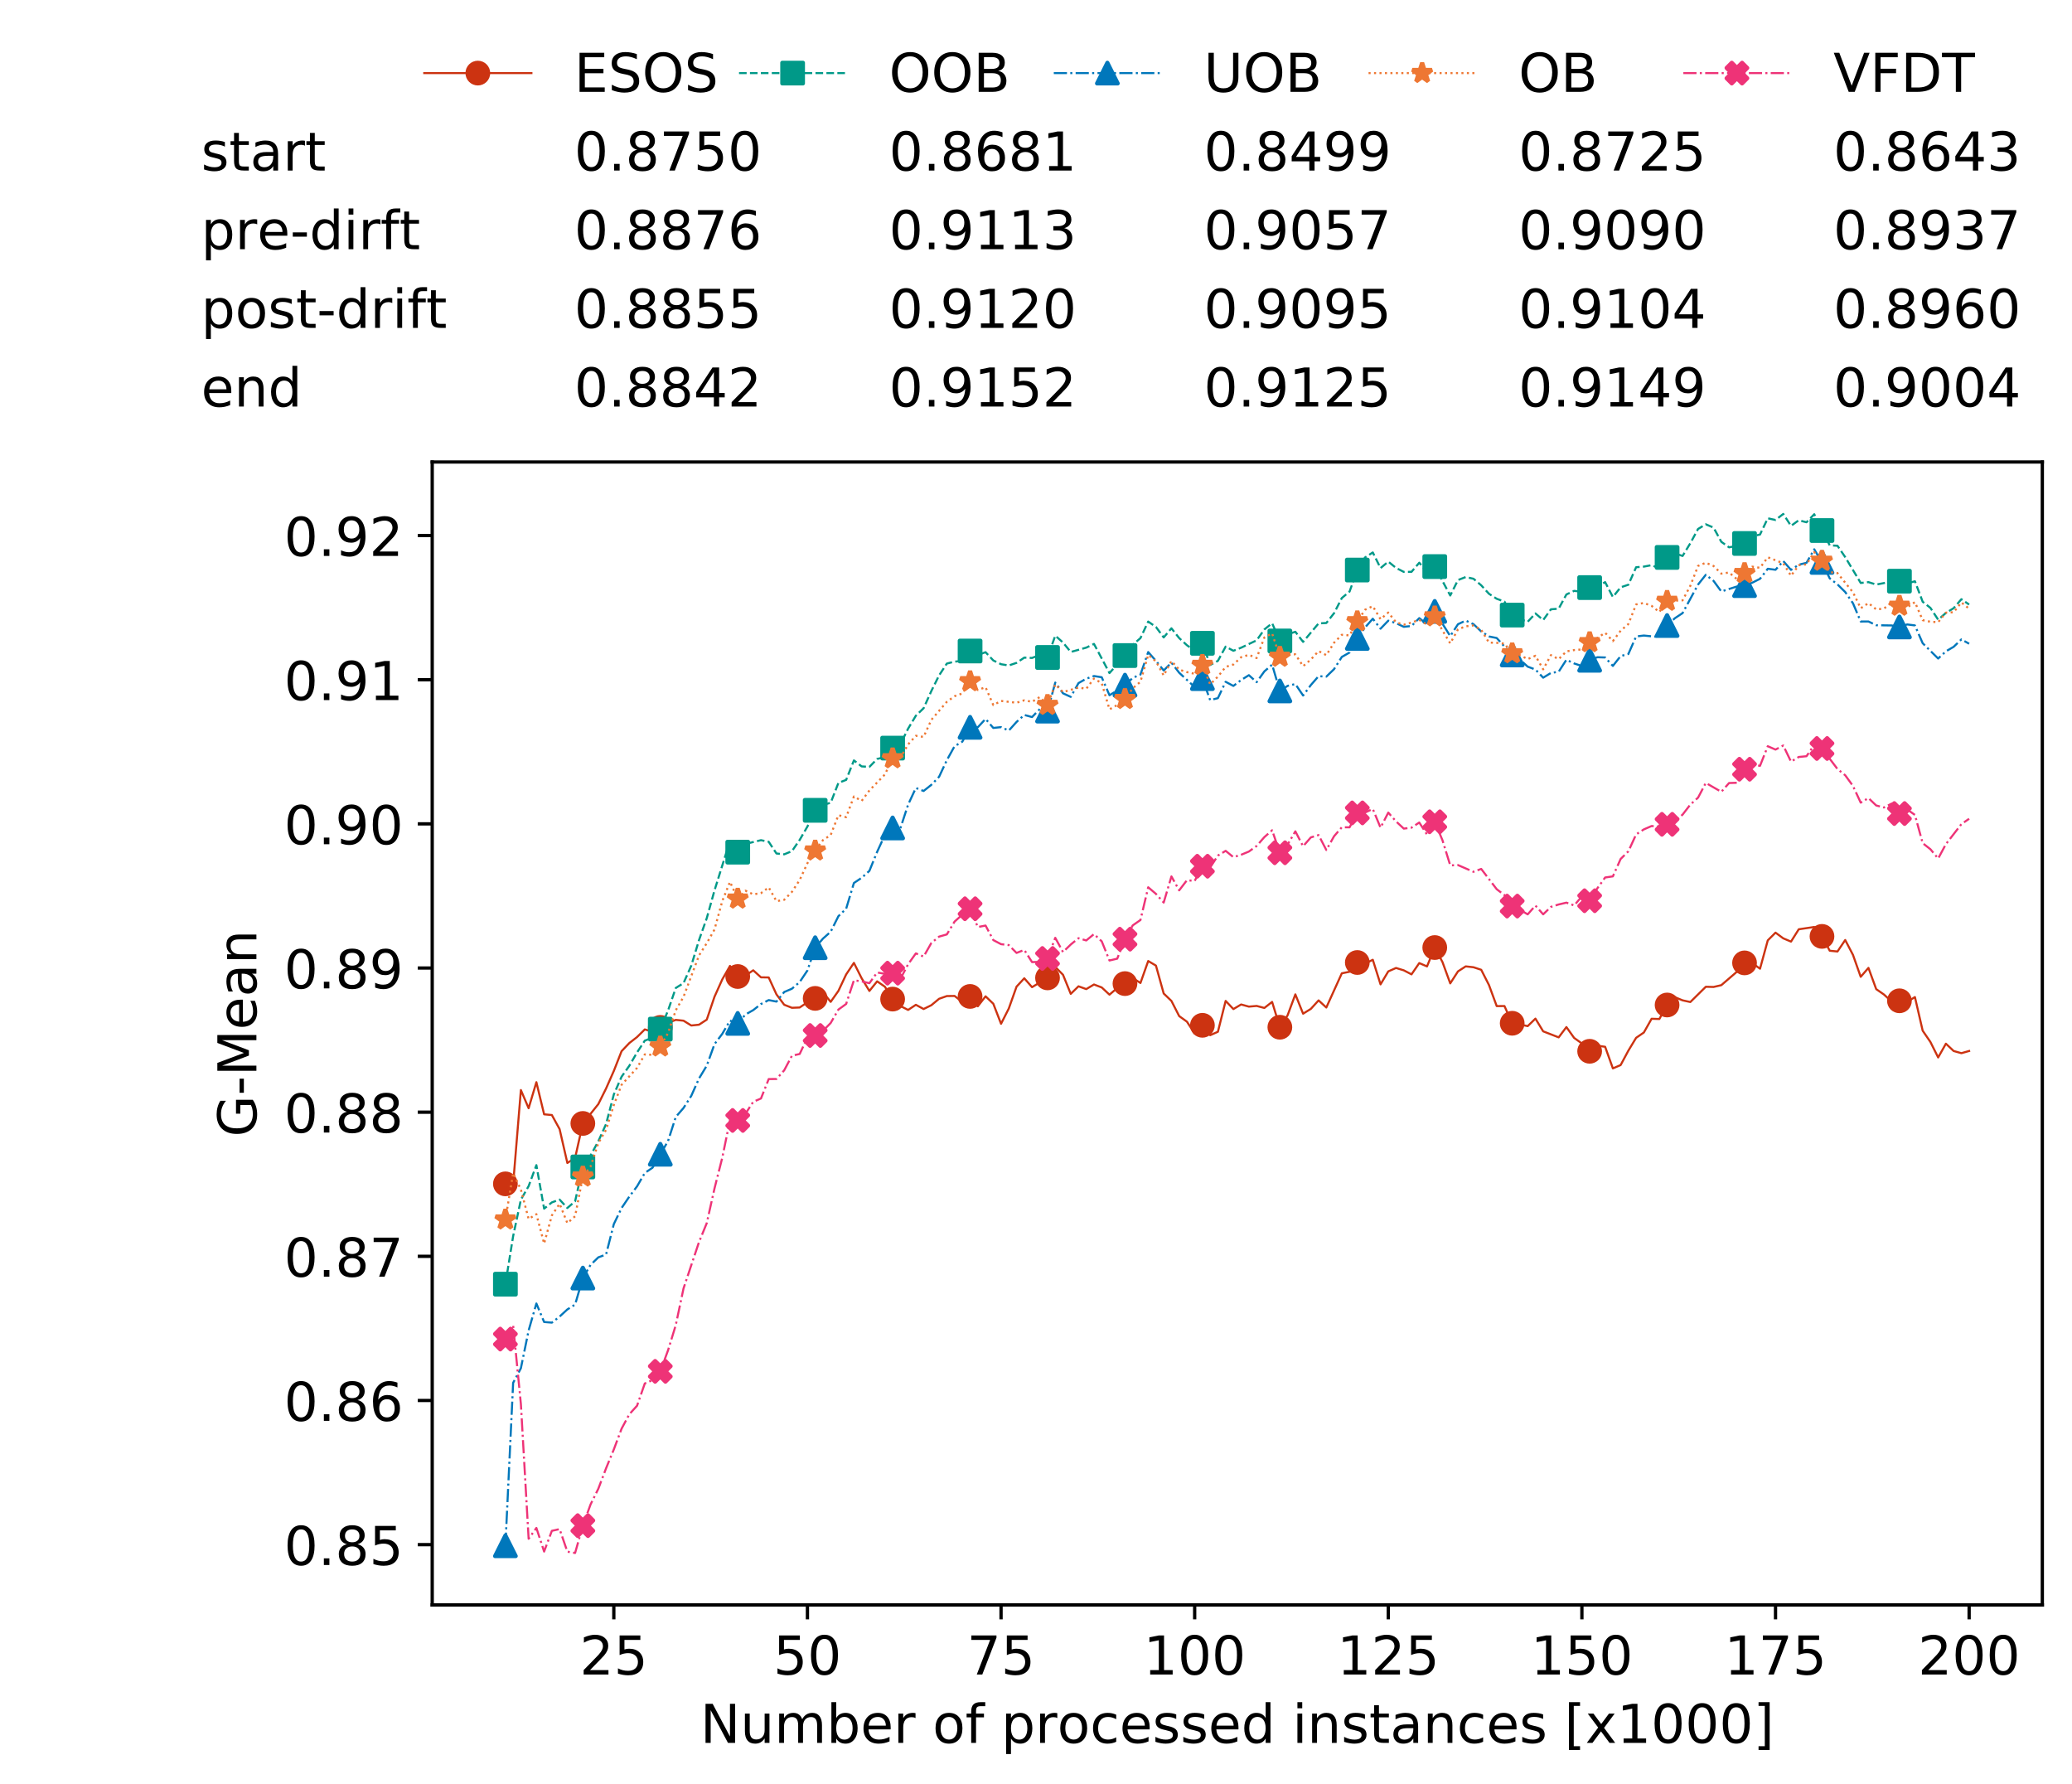<?xml version="1.0" encoding="utf-8" standalone="no"?>
<!DOCTYPE svg PUBLIC "-//W3C//DTD SVG 1.1//EN"
  "http://www.w3.org/Graphics/SVG/1.1/DTD/svg11.dtd">
<!-- Created with matplotlib (https://matplotlib.org/) -->
<svg height="432.615pt" version="1.1" viewBox="0 0 502.65 432.615" width="502.65pt" xmlns="http://www.w3.org/2000/svg" xmlns:xlink="http://www.w3.org/1999/xlink">
 <defs>
  <style type="text/css">
*{stroke-linecap:butt;stroke-linejoin:round;white-space:pre;}
  </style>
 </defs>
 <g id="figure_1">
  <g id="patch_1">
   <path d="M 0 432.615 
L 502.65 432.615 
L 502.65 0 
L 0 0 
z
" style="fill:#ffffff;"/>
  </g>
  <g id="axes_1">
   <g id="patch_2">
    <path d="M 104.85 389.252 
L 495.45 389.252 
L 495.45 112.052 
L 104.85 112.052 
z
" style="fill:#ffffff;"/>
   </g>
   <g id="matplotlib.axis_1">
    <g id="xtick_1">
     <g id="line2d_1">
      <defs>
       <path d="M 0 0 
L 0 3.5 
" id="mf00e72d22c" style="stroke:#000000;stroke-width:0.8;"/>
      </defs>
      <g>
       <use style="stroke:#000000;stroke-width:0.8;" x="148.908" xlink:href="#mf00e72d22c" y="389.252"/>
      </g>
     </g>
     <g id="text_1">
      <!-- 25 -->
      <defs>
       <path d="M 19.188 8.297 
L 53.609 8.297 
L 53.609 0 
L 7.328 0 
L 7.328 8.297 
Q 12.938 14.109 22.625 23.891 
Q 32.328 33.688 34.812 36.531 
Q 39.547 41.844 41.422 45.531 
Q 43.312 49.219 43.312 52.781 
Q 43.312 58.594 39.234 62.25 
Q 35.156 65.922 28.609 65.922 
Q 23.969 65.922 18.812 64.312 
Q 13.672 62.703 7.812 59.422 
L 7.812 69.391 
Q 13.766 71.781 18.938 73 
Q 24.125 74.219 28.422 74.219 
Q 39.75 74.219 46.484 68.547 
Q 53.219 62.891 53.219 53.422 
Q 53.219 48.922 51.531 44.891 
Q 49.859 40.875 45.406 35.406 
Q 44.188 33.984 37.641 27.219 
Q 31.109 20.453 19.188 8.297 
z
" id="DejaVuSans-50"/>
       <path d="M 10.797 72.906 
L 49.516 72.906 
L 49.516 64.594 
L 19.828 64.594 
L 19.828 46.734 
Q 21.969 47.469 24.109 47.828 
Q 26.266 48.188 28.422 48.188 
Q 40.625 48.188 47.75 41.5 
Q 54.891 34.812 54.891 23.391 
Q 54.891 11.625 47.562 5.094 
Q 40.234 -1.422 26.906 -1.422 
Q 22.312 -1.422 17.547 -0.641 
Q 12.797 0.141 7.719 1.703 
L 7.719 11.625 
Q 12.109 9.234 16.797 8.062 
Q 21.484 6.891 26.703 6.891 
Q 35.156 6.891 40.078 11.328 
Q 45.016 15.766 45.016 23.391 
Q 45.016 31 40.078 35.438 
Q 35.156 39.891 26.703 39.891 
Q 22.75 39.891 18.812 39.016 
Q 14.891 38.141 10.797 36.281 
z
" id="DejaVuSans-53"/>
      </defs>
      <g transform="translate(140.636 406.13)scale(0.13 -0.13)">
       <use xlink:href="#DejaVuSans-50"/>
       <use x="63.623" xlink:href="#DejaVuSans-53"/>
      </g>
     </g>
    </g>
    <g id="xtick_2">
     <g id="line2d_2">
      <g>
       <use style="stroke:#000000;stroke-width:0.8;" x="195.877" xlink:href="#mf00e72d22c" y="389.252"/>
      </g>
     </g>
     <g id="text_2">
      <!-- 50 -->
      <defs>
       <path d="M 31.781 66.406 
Q 24.172 66.406 20.328 58.906 
Q 16.5 51.422 16.5 36.375 
Q 16.5 21.391 20.328 13.891 
Q 24.172 6.391 31.781 6.391 
Q 39.453 6.391 43.281 13.891 
Q 47.125 21.391 47.125 36.375 
Q 47.125 51.422 43.281 58.906 
Q 39.453 66.406 31.781 66.406 
z
M 31.781 74.219 
Q 44.047 74.219 50.516 64.516 
Q 56.984 54.828 56.984 36.375 
Q 56.984 17.969 50.516 8.266 
Q 44.047 -1.422 31.781 -1.422 
Q 19.531 -1.422 13.062 8.266 
Q 6.594 17.969 6.594 36.375 
Q 6.594 54.828 13.062 64.516 
Q 19.531 74.219 31.781 74.219 
z
" id="DejaVuSans-48"/>
      </defs>
      <g transform="translate(187.606 406.13)scale(0.13 -0.13)">
       <use xlink:href="#DejaVuSans-53"/>
       <use x="63.623" xlink:href="#DejaVuSans-48"/>
      </g>
     </g>
    </g>
    <g id="xtick_3">
     <g id="line2d_3">
      <g>
       <use style="stroke:#000000;stroke-width:0.8;" x="242.847" xlink:href="#mf00e72d22c" y="389.252"/>
      </g>
     </g>
     <g id="text_3">
      <!-- 75 -->
      <defs>
       <path d="M 8.203 72.906 
L 55.078 72.906 
L 55.078 68.703 
L 28.609 0 
L 18.312 0 
L 43.219 64.594 
L 8.203 64.594 
z
" id="DejaVuSans-55"/>
      </defs>
      <g transform="translate(234.576 406.13)scale(0.13 -0.13)">
       <use xlink:href="#DejaVuSans-55"/>
       <use x="63.623" xlink:href="#DejaVuSans-53"/>
      </g>
     </g>
    </g>
    <g id="xtick_4">
     <g id="line2d_4">
      <g>
       <use style="stroke:#000000;stroke-width:0.8;" x="289.817" xlink:href="#mf00e72d22c" y="389.252"/>
      </g>
     </g>
     <g id="text_4">
      <!-- 100 -->
      <defs>
       <path d="M 12.406 8.297 
L 28.516 8.297 
L 28.516 63.922 
L 10.984 60.406 
L 10.984 69.391 
L 28.422 72.906 
L 38.281 72.906 
L 38.281 8.297 
L 54.391 8.297 
L 54.391 0 
L 12.406 0 
z
" id="DejaVuSans-49"/>
      </defs>
      <g transform="translate(277.41 406.13)scale(0.13 -0.13)">
       <use xlink:href="#DejaVuSans-49"/>
       <use x="63.623" xlink:href="#DejaVuSans-48"/>
       <use x="127.246" xlink:href="#DejaVuSans-48"/>
      </g>
     </g>
    </g>
    <g id="xtick_5">
     <g id="line2d_5">
      <g>
       <use style="stroke:#000000;stroke-width:0.8;" x="336.786" xlink:href="#mf00e72d22c" y="389.252"/>
      </g>
     </g>
     <g id="text_5">
      <!-- 125 -->
      <g transform="translate(324.379 406.13)scale(0.13 -0.13)">
       <use xlink:href="#DejaVuSans-49"/>
       <use x="63.623" xlink:href="#DejaVuSans-50"/>
       <use x="127.246" xlink:href="#DejaVuSans-53"/>
      </g>
     </g>
    </g>
    <g id="xtick_6">
     <g id="line2d_6">
      <g>
       <use style="stroke:#000000;stroke-width:0.8;" x="383.756" xlink:href="#mf00e72d22c" y="389.252"/>
      </g>
     </g>
     <g id="text_6">
      <!-- 150 -->
      <g transform="translate(371.349 406.13)scale(0.13 -0.13)">
       <use xlink:href="#DejaVuSans-49"/>
       <use x="63.623" xlink:href="#DejaVuSans-53"/>
       <use x="127.246" xlink:href="#DejaVuSans-48"/>
      </g>
     </g>
    </g>
    <g id="xtick_7">
     <g id="line2d_7">
      <g>
       <use style="stroke:#000000;stroke-width:0.8;" x="430.726" xlink:href="#mf00e72d22c" y="389.252"/>
      </g>
     </g>
     <g id="text_7">
      <!-- 175 -->
      <g transform="translate(418.319 406.13)scale(0.13 -0.13)">
       <use xlink:href="#DejaVuSans-49"/>
       <use x="63.623" xlink:href="#DejaVuSans-55"/>
       <use x="127.246" xlink:href="#DejaVuSans-53"/>
      </g>
     </g>
    </g>
    <g id="xtick_8">
     <g id="line2d_8">
      <g>
       <use style="stroke:#000000;stroke-width:0.8;" x="477.695" xlink:href="#mf00e72d22c" y="389.252"/>
      </g>
     </g>
     <g id="text_8">
      <!-- 200 -->
      <g transform="translate(465.289 406.13)scale(0.13 -0.13)">
       <use xlink:href="#DejaVuSans-50"/>
       <use x="63.623" xlink:href="#DejaVuSans-48"/>
       <use x="127.246" xlink:href="#DejaVuSans-48"/>
      </g>
     </g>
    </g>
    <g id="text_9">
     <!-- Number of processed instances [x1000] -->
     <defs>
      <path d="M 9.812 72.906 
L 23.094 72.906 
L 55.422 11.922 
L 55.422 72.906 
L 64.984 72.906 
L 64.984 0 
L 51.703 0 
L 19.391 60.984 
L 19.391 0 
L 9.812 0 
z
" id="DejaVuSans-78"/>
      <path d="M 8.5 21.578 
L 8.5 54.688 
L 17.484 54.688 
L 17.484 21.922 
Q 17.484 14.156 20.5 10.266 
Q 23.531 6.391 29.594 6.391 
Q 36.859 6.391 41.078 11.031 
Q 45.312 15.672 45.312 23.688 
L 45.312 54.688 
L 54.297 54.688 
L 54.297 0 
L 45.312 0 
L 45.312 8.406 
Q 42.047 3.422 37.719 1 
Q 33.406 -1.422 27.688 -1.422 
Q 18.266 -1.422 13.375 4.438 
Q 8.5 10.297 8.5 21.578 
z
M 31.109 56 
z
" id="DejaVuSans-117"/>
      <path d="M 52 44.188 
Q 55.375 50.25 60.062 53.125 
Q 64.75 56 71.094 56 
Q 79.641 56 84.281 50.016 
Q 88.922 44.047 88.922 33.016 
L 88.922 0 
L 79.891 0 
L 79.891 32.719 
Q 79.891 40.578 77.094 44.375 
Q 74.312 48.188 68.609 48.188 
Q 61.625 48.188 57.562 43.547 
Q 53.516 38.922 53.516 30.906 
L 53.516 0 
L 44.484 0 
L 44.484 32.719 
Q 44.484 40.625 41.703 44.406 
Q 38.922 48.188 33.109 48.188 
Q 26.219 48.188 22.156 43.531 
Q 18.109 38.875 18.109 30.906 
L 18.109 0 
L 9.078 0 
L 9.078 54.688 
L 18.109 54.688 
L 18.109 46.188 
Q 21.188 51.219 25.484 53.609 
Q 29.781 56 35.688 56 
Q 41.656 56 45.828 52.969 
Q 50 49.953 52 44.188 
z
" id="DejaVuSans-109"/>
      <path d="M 48.688 27.297 
Q 48.688 37.203 44.609 42.844 
Q 40.531 48.484 33.406 48.484 
Q 26.266 48.484 22.188 42.844 
Q 18.109 37.203 18.109 27.297 
Q 18.109 17.391 22.188 11.75 
Q 26.266 6.109 33.406 6.109 
Q 40.531 6.109 44.609 11.75 
Q 48.688 17.391 48.688 27.297 
z
M 18.109 46.391 
Q 20.953 51.266 25.266 53.625 
Q 29.594 56 35.594 56 
Q 45.562 56 51.781 48.094 
Q 58.016 40.188 58.016 27.297 
Q 58.016 14.406 51.781 6.484 
Q 45.562 -1.422 35.594 -1.422 
Q 29.594 -1.422 25.266 0.953 
Q 20.953 3.328 18.109 8.203 
L 18.109 0 
L 9.078 0 
L 9.078 75.984 
L 18.109 75.984 
z
" id="DejaVuSans-98"/>
      <path d="M 56.203 29.594 
L 56.203 25.203 
L 14.891 25.203 
Q 15.484 15.922 20.484 11.062 
Q 25.484 6.203 34.422 6.203 
Q 39.594 6.203 44.453 7.469 
Q 49.312 8.734 54.109 11.281 
L 54.109 2.781 
Q 49.266 0.734 44.188 -0.344 
Q 39.109 -1.422 33.891 -1.422 
Q 20.797 -1.422 13.156 6.188 
Q 5.516 13.812 5.516 26.812 
Q 5.516 40.234 12.766 48.109 
Q 20.016 56 32.328 56 
Q 43.359 56 49.781 48.891 
Q 56.203 41.797 56.203 29.594 
z
M 47.219 32.234 
Q 47.125 39.594 43.094 43.984 
Q 39.062 48.391 32.422 48.391 
Q 24.906 48.391 20.391 44.141 
Q 15.875 39.891 15.188 32.172 
z
" id="DejaVuSans-101"/>
      <path d="M 41.109 46.297 
Q 39.594 47.172 37.812 47.578 
Q 36.031 48 33.891 48 
Q 26.266 48 22.188 43.047 
Q 18.109 38.094 18.109 28.812 
L 18.109 0 
L 9.078 0 
L 9.078 54.688 
L 18.109 54.688 
L 18.109 46.188 
Q 20.953 51.172 25.484 53.578 
Q 30.031 56 36.531 56 
Q 37.453 56 38.578 55.875 
Q 39.703 55.766 41.062 55.516 
z
" id="DejaVuSans-114"/>
      <path id="DejaVuSans-32"/>
      <path d="M 30.609 48.391 
Q 23.391 48.391 19.188 42.75 
Q 14.984 37.109 14.984 27.297 
Q 14.984 17.484 19.156 11.844 
Q 23.344 6.203 30.609 6.203 
Q 37.797 6.203 41.984 11.859 
Q 46.188 17.531 46.188 27.297 
Q 46.188 37.016 41.984 42.703 
Q 37.797 48.391 30.609 48.391 
z
M 30.609 56 
Q 42.328 56 49.016 48.375 
Q 55.719 40.766 55.719 27.297 
Q 55.719 13.875 49.016 6.219 
Q 42.328 -1.422 30.609 -1.422 
Q 18.844 -1.422 12.172 6.219 
Q 5.516 13.875 5.516 27.297 
Q 5.516 40.766 12.172 48.375 
Q 18.844 56 30.609 56 
z
" id="DejaVuSans-111"/>
      <path d="M 37.109 75.984 
L 37.109 68.5 
L 28.516 68.5 
Q 23.688 68.5 21.797 66.547 
Q 19.922 64.594 19.922 59.516 
L 19.922 54.688 
L 34.719 54.688 
L 34.719 47.703 
L 19.922 47.703 
L 19.922 0 
L 10.891 0 
L 10.891 47.703 
L 2.297 47.703 
L 2.297 54.688 
L 10.891 54.688 
L 10.891 58.5 
Q 10.891 67.625 15.141 71.797 
Q 19.391 75.984 28.609 75.984 
z
" id="DejaVuSans-102"/>
      <path d="M 18.109 8.203 
L 18.109 -20.797 
L 9.078 -20.797 
L 9.078 54.688 
L 18.109 54.688 
L 18.109 46.391 
Q 20.953 51.266 25.266 53.625 
Q 29.594 56 35.594 56 
Q 45.562 56 51.781 48.094 
Q 58.016 40.188 58.016 27.297 
Q 58.016 14.406 51.781 6.484 
Q 45.562 -1.422 35.594 -1.422 
Q 29.594 -1.422 25.266 0.953 
Q 20.953 3.328 18.109 8.203 
z
M 48.688 27.297 
Q 48.688 37.203 44.609 42.844 
Q 40.531 48.484 33.406 48.484 
Q 26.266 48.484 22.188 42.844 
Q 18.109 37.203 18.109 27.297 
Q 18.109 17.391 22.188 11.75 
Q 26.266 6.109 33.406 6.109 
Q 40.531 6.109 44.609 11.75 
Q 48.688 17.391 48.688 27.297 
z
" id="DejaVuSans-112"/>
      <path d="M 48.781 52.594 
L 48.781 44.188 
Q 44.969 46.297 41.141 47.344 
Q 37.312 48.391 33.406 48.391 
Q 24.656 48.391 19.812 42.844 
Q 14.984 37.312 14.984 27.297 
Q 14.984 17.281 19.812 11.734 
Q 24.656 6.203 33.406 6.203 
Q 37.312 6.203 41.141 7.25 
Q 44.969 8.297 48.781 10.406 
L 48.781 2.094 
Q 45.016 0.344 40.984 -0.531 
Q 36.969 -1.422 32.422 -1.422 
Q 20.062 -1.422 12.781 6.344 
Q 5.516 14.109 5.516 27.297 
Q 5.516 40.672 12.859 48.328 
Q 20.219 56 33.016 56 
Q 37.156 56 41.109 55.141 
Q 45.062 54.297 48.781 52.594 
z
" id="DejaVuSans-99"/>
      <path d="M 44.281 53.078 
L 44.281 44.578 
Q 40.484 46.531 36.375 47.5 
Q 32.281 48.484 27.875 48.484 
Q 21.188 48.484 17.844 46.438 
Q 14.5 44.391 14.5 40.281 
Q 14.5 37.156 16.891 35.375 
Q 19.281 33.594 26.516 31.984 
L 29.594 31.297 
Q 39.156 29.25 43.188 25.516 
Q 47.219 21.781 47.219 15.094 
Q 47.219 7.469 41.188 3.016 
Q 35.156 -1.422 24.609 -1.422 
Q 20.219 -1.422 15.453 -0.562 
Q 10.688 0.297 5.422 2 
L 5.422 11.281 
Q 10.406 8.688 15.234 7.391 
Q 20.062 6.109 24.812 6.109 
Q 31.156 6.109 34.562 8.281 
Q 37.984 10.453 37.984 14.406 
Q 37.984 18.062 35.516 20.016 
Q 33.062 21.969 24.703 23.781 
L 21.578 24.516 
Q 13.234 26.266 9.516 29.906 
Q 5.812 33.547 5.812 39.891 
Q 5.812 47.609 11.281 51.797 
Q 16.75 56 26.812 56 
Q 31.781 56 36.172 55.266 
Q 40.578 54.547 44.281 53.078 
z
" id="DejaVuSans-115"/>
      <path d="M 45.406 46.391 
L 45.406 75.984 
L 54.391 75.984 
L 54.391 0 
L 45.406 0 
L 45.406 8.203 
Q 42.578 3.328 38.25 0.953 
Q 33.938 -1.422 27.875 -1.422 
Q 17.969 -1.422 11.734 6.484 
Q 5.516 14.406 5.516 27.297 
Q 5.516 40.188 11.734 48.094 
Q 17.969 56 27.875 56 
Q 33.938 56 38.25 53.625 
Q 42.578 51.266 45.406 46.391 
z
M 14.797 27.297 
Q 14.797 17.391 18.875 11.75 
Q 22.953 6.109 30.078 6.109 
Q 37.203 6.109 41.297 11.75 
Q 45.406 17.391 45.406 27.297 
Q 45.406 37.203 41.297 42.844 
Q 37.203 48.484 30.078 48.484 
Q 22.953 48.484 18.875 42.844 
Q 14.797 37.203 14.797 27.297 
z
" id="DejaVuSans-100"/>
      <path d="M 9.422 54.688 
L 18.406 54.688 
L 18.406 0 
L 9.422 0 
z
M 9.422 75.984 
L 18.406 75.984 
L 18.406 64.594 
L 9.422 64.594 
z
" id="DejaVuSans-105"/>
      <path d="M 54.891 33.016 
L 54.891 0 
L 45.906 0 
L 45.906 32.719 
Q 45.906 40.484 42.875 44.328 
Q 39.844 48.188 33.797 48.188 
Q 26.516 48.188 22.312 43.547 
Q 18.109 38.922 18.109 30.906 
L 18.109 0 
L 9.078 0 
L 9.078 54.688 
L 18.109 54.688 
L 18.109 46.188 
Q 21.344 51.125 25.703 53.562 
Q 30.078 56 35.797 56 
Q 45.219 56 50.047 50.172 
Q 54.891 44.344 54.891 33.016 
z
" id="DejaVuSans-110"/>
      <path d="M 18.312 70.219 
L 18.312 54.688 
L 36.812 54.688 
L 36.812 47.703 
L 18.312 47.703 
L 18.312 18.016 
Q 18.312 11.328 20.141 9.422 
Q 21.969 7.516 27.594 7.516 
L 36.812 7.516 
L 36.812 0 
L 27.594 0 
Q 17.188 0 13.234 3.875 
Q 9.281 7.766 9.281 18.016 
L 9.281 47.703 
L 2.688 47.703 
L 2.688 54.688 
L 9.281 54.688 
L 9.281 70.219 
z
" id="DejaVuSans-116"/>
      <path d="M 34.281 27.484 
Q 23.391 27.484 19.188 25 
Q 14.984 22.516 14.984 16.5 
Q 14.984 11.719 18.141 8.906 
Q 21.297 6.109 26.703 6.109 
Q 34.188 6.109 38.703 11.406 
Q 43.219 16.703 43.219 25.484 
L 43.219 27.484 
z
M 52.203 31.203 
L 52.203 0 
L 43.219 0 
L 43.219 8.297 
Q 40.141 3.328 35.547 0.953 
Q 30.953 -1.422 24.312 -1.422 
Q 15.922 -1.422 10.953 3.297 
Q 6 8.016 6 15.922 
Q 6 25.141 12.172 29.828 
Q 18.359 34.516 30.609 34.516 
L 43.219 34.516 
L 43.219 35.406 
Q 43.219 41.609 39.141 45 
Q 35.062 48.391 27.688 48.391 
Q 23 48.391 18.547 47.266 
Q 14.109 46.141 10.016 43.891 
L 10.016 52.203 
Q 14.938 54.109 19.578 55.047 
Q 24.219 56 28.609 56 
Q 40.484 56 46.344 49.844 
Q 52.203 43.703 52.203 31.203 
z
" id="DejaVuSans-97"/>
      <path d="M 8.594 75.984 
L 29.297 75.984 
L 29.297 69 
L 17.578 69 
L 17.578 -6.203 
L 29.297 -6.203 
L 29.297 -13.188 
L 8.594 -13.188 
z
" id="DejaVuSans-91"/>
      <path d="M 54.891 54.688 
L 35.109 28.078 
L 55.906 0 
L 45.312 0 
L 29.391 21.484 
L 13.484 0 
L 2.875 0 
L 24.125 28.609 
L 4.688 54.688 
L 15.281 54.688 
L 29.781 35.203 
L 44.281 54.688 
z
" id="DejaVuSans-120"/>
      <path d="M 30.422 75.984 
L 30.422 -13.188 
L 9.719 -13.188 
L 9.719 -6.203 
L 21.391 -6.203 
L 21.391 69 
L 9.719 69 
L 9.719 75.984 
z
" id="DejaVuSans-93"/>
     </defs>
     <g transform="translate(169.881 422.711)scale(0.13 -0.13)">
      <use xlink:href="#DejaVuSans-78"/>
      <use x="74.805" xlink:href="#DejaVuSans-117"/>
      <use x="138.184" xlink:href="#DejaVuSans-109"/>
      <use x="235.596" xlink:href="#DejaVuSans-98"/>
      <use x="299.072" xlink:href="#DejaVuSans-101"/>
      <use x="360.596" xlink:href="#DejaVuSans-114"/>
      <use x="401.709" xlink:href="#DejaVuSans-32"/>
      <use x="433.496" xlink:href="#DejaVuSans-111"/>
      <use x="494.678" xlink:href="#DejaVuSans-102"/>
      <use x="529.883" xlink:href="#DejaVuSans-32"/>
      <use x="561.67" xlink:href="#DejaVuSans-112"/>
      <use x="625.146" xlink:href="#DejaVuSans-114"/>
      <use x="666.229" xlink:href="#DejaVuSans-111"/>
      <use x="727.41" xlink:href="#DejaVuSans-99"/>
      <use x="782.391" xlink:href="#DejaVuSans-101"/>
      <use x="843.914" xlink:href="#DejaVuSans-115"/>
      <use x="896.014" xlink:href="#DejaVuSans-115"/>
      <use x="948.113" xlink:href="#DejaVuSans-101"/>
      <use x="1009.637" xlink:href="#DejaVuSans-100"/>
      <use x="1073.113" xlink:href="#DejaVuSans-32"/>
      <use x="1104.9" xlink:href="#DejaVuSans-105"/>
      <use x="1132.684" xlink:href="#DejaVuSans-110"/>
      <use x="1196.062" xlink:href="#DejaVuSans-115"/>
      <use x="1248.162" xlink:href="#DejaVuSans-116"/>
      <use x="1287.371" xlink:href="#DejaVuSans-97"/>
      <use x="1348.65" xlink:href="#DejaVuSans-110"/>
      <use x="1412.029" xlink:href="#DejaVuSans-99"/>
      <use x="1467.01" xlink:href="#DejaVuSans-101"/>
      <use x="1528.533" xlink:href="#DejaVuSans-115"/>
      <use x="1580.633" xlink:href="#DejaVuSans-32"/>
      <use x="1612.42" xlink:href="#DejaVuSans-91"/>
      <use x="1651.434" xlink:href="#DejaVuSans-120"/>
      <use x="1710.613" xlink:href="#DejaVuSans-49"/>
      <use x="1774.236" xlink:href="#DejaVuSans-48"/>
      <use x="1837.859" xlink:href="#DejaVuSans-48"/>
      <use x="1901.482" xlink:href="#DejaVuSans-48"/>
      <use x="1965.105" xlink:href="#DejaVuSans-93"/>
     </g>
    </g>
   </g>
   <g id="matplotlib.axis_2">
    <g id="ytick_1">
     <g id="line2d_9">
      <defs>
       <path d="M 0 0 
L -3.5 0 
" id="mb538d3b343" style="stroke:#000000;stroke-width:0.8;"/>
      </defs>
      <g>
       <use style="stroke:#000000;stroke-width:0.8;" x="104.85" xlink:href="#mb538d3b343" y="374.627"/>
      </g>
     </g>
     <g id="text_10">
      <!-- 0.85 -->
      <defs>
       <path d="M 10.688 12.406 
L 21 12.406 
L 21 0 
L 10.688 0 
z
" id="DejaVuSans-46"/>
       <path d="M 31.781 34.625 
Q 24.75 34.625 20.719 30.859 
Q 16.703 27.094 16.703 20.516 
Q 16.703 13.922 20.719 10.156 
Q 24.75 6.391 31.781 6.391 
Q 38.812 6.391 42.859 10.172 
Q 46.922 13.969 46.922 20.516 
Q 46.922 27.094 42.891 30.859 
Q 38.875 34.625 31.781 34.625 
z
M 21.922 38.812 
Q 15.578 40.375 12.031 44.719 
Q 8.5 49.078 8.5 55.328 
Q 8.5 64.062 14.719 69.141 
Q 20.953 74.219 31.781 74.219 
Q 42.672 74.219 48.875 69.141 
Q 55.078 64.062 55.078 55.328 
Q 55.078 49.078 51.531 44.719 
Q 48 40.375 41.703 38.812 
Q 48.828 37.156 52.797 32.312 
Q 56.781 27.484 56.781 20.516 
Q 56.781 9.906 50.312 4.234 
Q 43.844 -1.422 31.781 -1.422 
Q 19.734 -1.422 13.25 4.234 
Q 6.781 9.906 6.781 20.516 
Q 6.781 27.484 10.781 32.312 
Q 14.797 37.156 21.922 38.812 
z
M 18.312 54.391 
Q 18.312 48.734 21.844 45.562 
Q 25.391 42.391 31.781 42.391 
Q 38.141 42.391 41.719 45.562 
Q 45.312 48.734 45.312 54.391 
Q 45.312 60.062 41.719 63.234 
Q 38.141 66.406 31.781 66.406 
Q 25.391 66.406 21.844 63.234 
Q 18.312 60.062 18.312 54.391 
z
" id="DejaVuSans-56"/>
      </defs>
      <g transform="translate(68.905 379.566)scale(0.13 -0.13)">
       <use xlink:href="#DejaVuSans-48"/>
       <use x="63.623" xlink:href="#DejaVuSans-46"/>
       <use x="95.41" xlink:href="#DejaVuSans-56"/>
       <use x="159.033" xlink:href="#DejaVuSans-53"/>
      </g>
     </g>
    </g>
    <g id="ytick_2">
     <g id="line2d_10">
      <g>
       <use style="stroke:#000000;stroke-width:0.8;" x="104.85" xlink:href="#mb538d3b343" y="339.665"/>
      </g>
     </g>
     <g id="text_11">
      <!-- 0.86 -->
      <defs>
       <path d="M 33.016 40.375 
Q 26.375 40.375 22.484 35.828 
Q 18.609 31.297 18.609 23.391 
Q 18.609 15.531 22.484 10.953 
Q 26.375 6.391 33.016 6.391 
Q 39.656 6.391 43.531 10.953 
Q 47.406 15.531 47.406 23.391 
Q 47.406 31.297 43.531 35.828 
Q 39.656 40.375 33.016 40.375 
z
M 52.594 71.297 
L 52.594 62.312 
Q 48.875 64.062 45.094 64.984 
Q 41.312 65.922 37.594 65.922 
Q 27.828 65.922 22.672 59.328 
Q 17.531 52.734 16.797 39.406 
Q 19.672 43.656 24.016 45.922 
Q 28.375 48.188 33.594 48.188 
Q 44.578 48.188 50.953 41.516 
Q 57.328 34.859 57.328 23.391 
Q 57.328 12.156 50.688 5.359 
Q 44.047 -1.422 33.016 -1.422 
Q 20.359 -1.422 13.672 8.266 
Q 6.984 17.969 6.984 36.375 
Q 6.984 53.656 15.188 63.938 
Q 23.391 74.219 37.203 74.219 
Q 40.922 74.219 44.703 73.484 
Q 48.484 72.75 52.594 71.297 
z
" id="DejaVuSans-54"/>
      </defs>
      <g transform="translate(68.905 344.604)scale(0.13 -0.13)">
       <use xlink:href="#DejaVuSans-48"/>
       <use x="63.623" xlink:href="#DejaVuSans-46"/>
       <use x="95.41" xlink:href="#DejaVuSans-56"/>
       <use x="159.033" xlink:href="#DejaVuSans-54"/>
      </g>
     </g>
    </g>
    <g id="ytick_3">
     <g id="line2d_11">
      <g>
       <use style="stroke:#000000;stroke-width:0.8;" x="104.85" xlink:href="#mb538d3b343" y="304.703"/>
      </g>
     </g>
     <g id="text_12">
      <!-- 0.87 -->
      <g transform="translate(68.905 309.642)scale(0.13 -0.13)">
       <use xlink:href="#DejaVuSans-48"/>
       <use x="63.623" xlink:href="#DejaVuSans-46"/>
       <use x="95.41" xlink:href="#DejaVuSans-56"/>
       <use x="159.033" xlink:href="#DejaVuSans-55"/>
      </g>
     </g>
    </g>
    <g id="ytick_4">
     <g id="line2d_12">
      <g>
       <use style="stroke:#000000;stroke-width:0.8;" x="104.85" xlink:href="#mb538d3b343" y="269.741"/>
      </g>
     </g>
     <g id="text_13">
      <!-- 0.88 -->
      <g transform="translate(68.905 274.68)scale(0.13 -0.13)">
       <use xlink:href="#DejaVuSans-48"/>
       <use x="63.623" xlink:href="#DejaVuSans-46"/>
       <use x="95.41" xlink:href="#DejaVuSans-56"/>
       <use x="159.033" xlink:href="#DejaVuSans-56"/>
      </g>
     </g>
    </g>
    <g id="ytick_5">
     <g id="line2d_13">
      <g>
       <use style="stroke:#000000;stroke-width:0.8;" x="104.85" xlink:href="#mb538d3b343" y="234.779"/>
      </g>
     </g>
     <g id="text_14">
      <!-- 0.89 -->
      <defs>
       <path d="M 10.984 1.516 
L 10.984 10.5 
Q 14.703 8.734 18.5 7.812 
Q 22.312 6.891 25.984 6.891 
Q 35.75 6.891 40.891 13.453 
Q 46.047 20.016 46.781 33.406 
Q 43.953 29.203 39.594 26.953 
Q 35.25 24.703 29.984 24.703 
Q 19.047 24.703 12.672 31.312 
Q 6.297 37.938 6.297 49.422 
Q 6.297 60.641 12.938 67.422 
Q 19.578 74.219 30.609 74.219 
Q 43.266 74.219 49.922 64.516 
Q 56.594 54.828 56.594 36.375 
Q 56.594 19.141 48.406 8.859 
Q 40.234 -1.422 26.422 -1.422 
Q 22.703 -1.422 18.891 -0.688 
Q 15.094 0.047 10.984 1.516 
z
M 30.609 32.422 
Q 37.25 32.422 41.125 36.953 
Q 45.016 41.5 45.016 49.422 
Q 45.016 57.281 41.125 61.844 
Q 37.25 66.406 30.609 66.406 
Q 23.969 66.406 20.094 61.844 
Q 16.219 57.281 16.219 49.422 
Q 16.219 41.5 20.094 36.953 
Q 23.969 32.422 30.609 32.422 
z
" id="DejaVuSans-57"/>
      </defs>
      <g transform="translate(68.905 239.718)scale(0.13 -0.13)">
       <use xlink:href="#DejaVuSans-48"/>
       <use x="63.623" xlink:href="#DejaVuSans-46"/>
       <use x="95.41" xlink:href="#DejaVuSans-56"/>
       <use x="159.033" xlink:href="#DejaVuSans-57"/>
      </g>
     </g>
    </g>
    <g id="ytick_6">
     <g id="line2d_14">
      <g>
       <use style="stroke:#000000;stroke-width:0.8;" x="104.85" xlink:href="#mb538d3b343" y="199.817"/>
      </g>
     </g>
     <g id="text_15">
      <!-- 0.90 -->
      <g transform="translate(68.905 204.756)scale(0.13 -0.13)">
       <use xlink:href="#DejaVuSans-48"/>
       <use x="63.623" xlink:href="#DejaVuSans-46"/>
       <use x="95.41" xlink:href="#DejaVuSans-57"/>
       <use x="159.033" xlink:href="#DejaVuSans-48"/>
      </g>
     </g>
    </g>
    <g id="ytick_7">
     <g id="line2d_15">
      <g>
       <use style="stroke:#000000;stroke-width:0.8;" x="104.85" xlink:href="#mb538d3b343" y="164.855"/>
      </g>
     </g>
     <g id="text_16">
      <!-- 0.91 -->
      <g transform="translate(68.905 169.794)scale(0.13 -0.13)">
       <use xlink:href="#DejaVuSans-48"/>
       <use x="63.623" xlink:href="#DejaVuSans-46"/>
       <use x="95.41" xlink:href="#DejaVuSans-57"/>
       <use x="159.033" xlink:href="#DejaVuSans-49"/>
      </g>
     </g>
    </g>
    <g id="ytick_8">
     <g id="line2d_16">
      <g>
       <use style="stroke:#000000;stroke-width:0.8;" x="104.85" xlink:href="#mb538d3b343" y="129.893"/>
      </g>
     </g>
     <g id="text_17">
      <!-- 0.92 -->
      <g transform="translate(68.905 134.832)scale(0.13 -0.13)">
       <use xlink:href="#DejaVuSans-48"/>
       <use x="63.623" xlink:href="#DejaVuSans-46"/>
       <use x="95.41" xlink:href="#DejaVuSans-57"/>
       <use x="159.033" xlink:href="#DejaVuSans-50"/>
      </g>
     </g>
    </g>
    <g id="text_18">
     <!-- G-Mean -->
     <defs>
      <path d="M 59.516 10.406 
L 59.516 29.984 
L 43.406 29.984 
L 43.406 38.094 
L 69.281 38.094 
L 69.281 6.781 
Q 63.578 2.734 56.688 0.656 
Q 49.812 -1.422 42 -1.422 
Q 24.906 -1.422 15.25 8.562 
Q 5.609 18.562 5.609 36.375 
Q 5.609 54.25 15.25 64.234 
Q 24.906 74.219 42 74.219 
Q 49.125 74.219 55.547 72.453 
Q 61.969 70.703 67.391 67.281 
L 67.391 56.781 
Q 61.922 61.422 55.766 63.766 
Q 49.609 66.109 42.828 66.109 
Q 29.438 66.109 22.719 58.641 
Q 16.016 51.172 16.016 36.375 
Q 16.016 21.625 22.719 14.156 
Q 29.438 6.688 42.828 6.688 
Q 48.047 6.688 52.141 7.594 
Q 56.25 8.5 59.516 10.406 
z
" id="DejaVuSans-71"/>
      <path d="M 4.891 31.391 
L 31.203 31.391 
L 31.203 23.391 
L 4.891 23.391 
z
" id="DejaVuSans-45"/>
      <path d="M 9.812 72.906 
L 24.516 72.906 
L 43.109 23.297 
L 61.812 72.906 
L 76.516 72.906 
L 76.516 0 
L 66.891 0 
L 66.891 64.016 
L 48.094 14.016 
L 38.188 14.016 
L 19.391 64.016 
L 19.391 0 
L 9.812 0 
z
" id="DejaVuSans-77"/>
     </defs>
     <g transform="translate(62.201 275.744)rotate(-90)scale(0.13 -0.13)">
      <use xlink:href="#DejaVuSans-71"/>
      <use x="77.49" xlink:href="#DejaVuSans-45"/>
      <use x="113.574" xlink:href="#DejaVuSans-77"/>
      <use x="199.854" xlink:href="#DejaVuSans-101"/>
      <use x="261.377" xlink:href="#DejaVuSans-97"/>
      <use x="322.656" xlink:href="#DejaVuSans-110"/>
     </g>
    </g>
   </g>
   <g id="line2d_17"/>
   <g id="line2d_18"/>
   <g id="line2d_19"/>
   <g id="line2d_20"/>
   <g id="line2d_21"/>
   <g id="line2d_22">
    <path clip-path="url(#p87f987b408)" d="M 122.605 287.127 
L 124.483 287.223 
L 126.362 264.378 
L 128.241 268.783 
L 130.12 262.469 
L 131.998 270.26 
L 133.877 270.434 
L 135.756 273.852 
L 137.635 282.061 
L 139.514 280.84 
L 141.392 272.472 
L 145.15 267.781 
L 147.029 263.997 
L 148.908 259.74 
L 150.786 254.954 
L 152.665 252.981 
L 154.544 251.52 
L 156.423 249.666 
L 158.302 250.229 
L 162.059 248.084 
L 163.938 247.357 
L 165.817 247.553 
L 167.695 248.718 
L 169.574 248.525 
L 171.453 247.301 
L 173.332 241.744 
L 175.211 237.554 
L 177.089 234.27 
L 178.968 236.838 
L 180.847 236.609 
L 182.726 235.333 
L 184.605 237.035 
L 186.483 237.068 
L 188.362 241.17 
L 190.241 243.689 
L 192.12 244.424 
L 193.998 244.351 
L 195.877 243.086 
L 197.756 242.143 
L 199.635 240.633 
L 201.514 242.987 
L 203.392 240.325 
L 205.271 236.33 
L 207.15 233.529 
L 209.029 237.264 
L 210.908 240.34 
L 212.786 238.01 
L 214.665 239.305 
L 216.544 242.315 
L 218.423 243.987 
L 220.302 244.945 
L 222.18 243.697 
L 224.059 244.721 
L 225.938 243.795 
L 227.817 242.239 
L 229.695 241.579 
L 231.574 241.551 
L 233.453 243.026 
L 235.332 241.668 
L 237.211 244.059 
L 239.089 241.644 
L 240.968 243.439 
L 242.847 248.303 
L 244.726 244.593 
L 246.605 239.298 
L 248.483 237.268 
L 250.362 239.42 
L 254.12 237.169 
L 255.998 234.509 
L 257.877 236.42 
L 259.756 241.046 
L 261.635 239.213 
L 263.514 239.892 
L 265.392 238.774 
L 267.271 239.491 
L 269.15 241.235 
L 271.029 239.638 
L 272.908 238.557 
L 274.786 237.198 
L 276.665 238.407 
L 278.544 233.082 
L 280.423 234.189 
L 282.302 240.956 
L 284.18 242.761 
L 286.059 246.436 
L 287.938 247.79 
L 289.817 250.652 
L 291.695 248.673 
L 293.574 251.072 
L 295.453 250.238 
L 297.332 242.755 
L 299.211 244.734 
L 301.089 243.619 
L 302.968 244.14 
L 304.847 243.973 
L 306.726 244.462 
L 308.605 242.999 
L 310.483 249.141 
L 312.362 246.241 
L 314.241 241.168 
L 316.12 245.852 
L 317.998 244.691 
L 319.877 242.628 
L 321.756 244.356 
L 325.514 236.06 
L 327.392 235.683 
L 329.271 233.439 
L 331.15 233.71 
L 333.029 232.777 
L 334.908 238.744 
L 336.786 235.595 
L 338.665 234.766 
L 340.544 235.34 
L 342.423 236.311 
L 344.302 233.581 
L 346.18 234.388 
L 348.059 229.812 
L 349.938 233.343 
L 351.817 238.503 
L 353.695 235.592 
L 355.574 234.378 
L 357.453 234.59 
L 359.332 235.207 
L 361.211 238.905 
L 363.089 244.013 
L 364.968 244.001 
L 366.847 248.176 
L 368.726 248.466 
L 370.605 248.871 
L 372.483 247.051 
L 374.362 250.135 
L 378.12 251.595 
L 379.998 249.099 
L 381.877 251.737 
L 383.756 253.074 
L 385.635 254.972 
L 387.514 253.609 
L 389.392 253.882 
L 391.271 259.12 
L 393.15 258.318 
L 395.029 254.816 
L 396.908 251.708 
L 398.786 250.418 
L 400.665 247.085 
L 402.544 247.142 
L 404.423 243.747 
L 406.302 241.846 
L 408.18 242.616 
L 410.059 243.027 
L 413.817 239.324 
L 415.695 239.372 
L 417.574 238.937 
L 421.332 235.701 
L 423.211 233.532 
L 425.089 233.579 
L 426.968 234.947 
L 428.847 228.072 
L 430.726 226.199 
L 432.605 227.581 
L 434.483 228.371 
L 436.362 225.383 
L 440.12 224.826 
L 441.998 227.106 
L 443.877 230.583 
L 445.756 230.772 
L 447.635 227.986 
L 449.514 231.59 
L 451.392 236.909 
L 453.271 234.745 
L 455.15 239.897 
L 457.029 241.204 
L 458.908 242.918 
L 460.786 242.728 
L 462.665 243.007 
L 464.544 241.82 
L 466.423 249.971 
L 468.302 252.713 
L 470.18 256.471 
L 472.059 253.132 
L 473.938 254.902 
L 475.817 255.433 
L 477.695 254.898 
L 477.695 254.898 
" style="fill:none;stroke:#cc3311;stroke-linecap:square;stroke-width:0.5;"/>
    <defs>
     <path d="M 0 2.5 
C 0.663 2.5 1.299 2.237 1.768 1.768 
C 2.237 1.299 2.5 0.663 2.5 0 
C 2.5 -0.663 2.237 -1.299 1.768 -1.768 
C 1.299 -2.237 0.663 -2.5 0 -2.5 
C -0.663 -2.5 -1.299 -2.237 -1.768 -1.768 
C -2.237 -1.299 -2.5 -0.663 -2.5 0 
C -2.5 0.663 -2.237 1.299 -1.768 1.768 
C -1.299 2.237 -0.663 2.5 0 2.5 
z
" id="m2881f98fa8" style="stroke:#cc3311;"/>
    </defs>
    <g clip-path="url(#p87f987b408)">
     <use style="fill:#cc3311;stroke:#cc3311;" x="122.605" xlink:href="#m2881f98fa8" y="287.127"/>
     <use style="fill:#cc3311;stroke:#cc3311;" x="141.392" xlink:href="#m2881f98fa8" y="272.472"/>
     <use style="fill:#cc3311;stroke:#cc3311;" x="160.18" xlink:href="#m2881f98fa8" y="249.179"/>
     <use style="fill:#cc3311;stroke:#cc3311;" x="178.968" xlink:href="#m2881f98fa8" y="236.838"/>
     <use style="fill:#cc3311;stroke:#cc3311;" x="197.756" xlink:href="#m2881f98fa8" y="242.143"/>
     <use style="fill:#cc3311;stroke:#cc3311;" x="216.544" xlink:href="#m2881f98fa8" y="242.315"/>
     <use style="fill:#cc3311;stroke:#cc3311;" x="235.332" xlink:href="#m2881f98fa8" y="241.668"/>
     <use style="fill:#cc3311;stroke:#cc3311;" x="254.12" xlink:href="#m2881f98fa8" y="237.169"/>
     <use style="fill:#cc3311;stroke:#cc3311;" x="272.908" xlink:href="#m2881f98fa8" y="238.557"/>
     <use style="fill:#cc3311;stroke:#cc3311;" x="291.695" xlink:href="#m2881f98fa8" y="248.673"/>
     <use style="fill:#cc3311;stroke:#cc3311;" x="310.483" xlink:href="#m2881f98fa8" y="249.141"/>
     <use style="fill:#cc3311;stroke:#cc3311;" x="329.271" xlink:href="#m2881f98fa8" y="233.439"/>
     <use style="fill:#cc3311;stroke:#cc3311;" x="348.059" xlink:href="#m2881f98fa8" y="229.812"/>
     <use style="fill:#cc3311;stroke:#cc3311;" x="366.847" xlink:href="#m2881f98fa8" y="248.176"/>
     <use style="fill:#cc3311;stroke:#cc3311;" x="385.635" xlink:href="#m2881f98fa8" y="254.972"/>
     <use style="fill:#cc3311;stroke:#cc3311;" x="404.423" xlink:href="#m2881f98fa8" y="243.747"/>
     <use style="fill:#cc3311;stroke:#cc3311;" x="423.211" xlink:href="#m2881f98fa8" y="233.532"/>
     <use style="fill:#cc3311;stroke:#cc3311;" x="441.998" xlink:href="#m2881f98fa8" y="227.106"/>
     <use style="fill:#cc3311;stroke:#cc3311;" x="460.786" xlink:href="#m2881f98fa8" y="242.728"/>
    </g>
   </g>
   <g id="line2d_23"/>
   <g id="line2d_24"/>
   <g id="line2d_25"/>
   <g id="line2d_26"/>
   <g id="line2d_27">
    <path clip-path="url(#p87f987b408)" d="M 122.605 311.456 
L 124.483 299.815 
L 126.362 290.957 
L 128.241 287.674 
L 130.12 282.588 
L 131.998 293.14 
L 133.877 291.625 
L 135.756 290.942 
L 137.635 292.975 
L 139.514 291.363 
L 141.392 283.026 
L 143.271 280.216 
L 145.15 276.796 
L 147.029 272.611 
L 148.908 265.446 
L 150.786 261.147 
L 152.665 258.492 
L 154.544 255.255 
L 156.423 252.393 
L 158.302 251.682 
L 160.18 249.598 
L 162.059 245.096 
L 163.938 239.616 
L 165.817 238.441 
L 167.695 234.212 
L 169.574 228.01 
L 171.453 222.69 
L 173.332 215.959 
L 177.089 203.924 
L 178.968 206.673 
L 180.847 204.675 
L 184.605 203.775 
L 186.483 204.165 
L 188.362 207 
L 190.241 207.203 
L 192.12 206.43 
L 193.998 203.7 
L 195.877 200.456 
L 197.756 196.53 
L 199.635 195.197 
L 201.514 194.712 
L 203.392 189.875 
L 205.271 189.147 
L 207.15 184.426 
L 209.029 185.879 
L 210.908 185.995 
L 212.786 184.075 
L 214.665 183.599 
L 216.544 181.443 
L 218.423 180.509 
L 220.302 176.719 
L 222.18 173.584 
L 224.059 171.766 
L 225.938 167.59 
L 227.817 163.8 
L 229.695 160.938 
L 231.574 160.463 
L 233.453 160.308 
L 235.332 157.894 
L 237.211 158.872 
L 239.089 158.179 
L 240.968 160.182 
L 242.847 161.096 
L 244.726 161.398 
L 246.605 160.766 
L 248.483 159.499 
L 250.362 159.576 
L 252.241 158.848 
L 254.12 159.457 
L 255.998 154.168 
L 257.877 155.838 
L 259.756 158.128 
L 263.514 157.072 
L 265.392 156.175 
L 269.15 163.242 
L 272.908 158.994 
L 274.786 156.384 
L 276.665 154.763 
L 278.544 150.754 
L 280.423 152.058 
L 282.302 154.596 
L 284.18 152.386 
L 286.059 154.757 
L 287.938 156.483 
L 289.817 157.87 
L 291.695 156.022 
L 293.574 161.277 
L 295.453 160.281 
L 297.332 156.826 
L 299.211 157.834 
L 301.089 157.088 
L 304.847 155.305 
L 306.726 152.661 
L 308.605 151.151 
L 310.483 155.46 
L 312.362 153.847 
L 314.241 153.228 
L 316.12 155.677 
L 319.877 151.197 
L 321.756 151.098 
L 323.635 148.715 
L 325.514 145.044 
L 327.392 143.471 
L 329.271 138.254 
L 331.15 135.198 
L 333.029 133.991 
L 334.908 137.783 
L 336.786 136.208 
L 338.665 137.739 
L 340.544 138.704 
L 342.423 138.687 
L 344.302 136.479 
L 346.18 138.671 
L 348.059 137.419 
L 351.817 144.429 
L 353.695 140.675 
L 355.574 139.953 
L 357.453 140.368 
L 359.332 141.958 
L 361.211 144.011 
L 363.089 145.224 
L 364.968 145.906 
L 366.847 149.181 
L 368.726 150.164 
L 370.605 150.799 
L 372.483 148.782 
L 374.362 150.386 
L 376.241 147.78 
L 378.12 147.628 
L 379.998 144.172 
L 381.877 143.307 
L 383.756 143.532 
L 385.635 142.511 
L 387.514 142.323 
L 389.392 141.185 
L 391.271 144.791 
L 393.15 142.45 
L 395.029 141.817 
L 396.908 137.574 
L 398.786 137.42 
L 400.665 137.071 
L 402.544 137.856 
L 404.423 135.192 
L 406.302 134.202 
L 408.18 134.842 
L 410.059 131.753 
L 411.938 128.289 
L 413.817 127.162 
L 415.695 127.961 
L 417.574 131.401 
L 419.453 132.746 
L 421.332 132.394 
L 423.211 131.809 
L 425.089 130.068 
L 426.968 129.641 
L 428.847 125.702 
L 430.726 126.114 
L 432.605 124.652 
L 434.483 127.545 
L 436.362 126.183 
L 438.241 126.669 
L 440.12 124.717 
L 441.998 128.673 
L 443.877 132.264 
L 445.756 132.366 
L 447.635 135.123 
L 451.392 141.387 
L 453.271 141.189 
L 455.15 141.775 
L 457.029 141.416 
L 458.908 140.921 
L 460.786 140.95 
L 462.665 141.494 
L 464.544 140.976 
L 466.423 145.941 
L 468.302 147.431 
L 470.18 150.298 
L 472.059 148.661 
L 473.938 147.508 
L 475.817 145.328 
L 477.695 146.621 
L 477.695 146.621 
" style="fill:none;stroke:#009988;stroke-dasharray:1.85,0.8;stroke-dashoffset:0;stroke-width:0.5;"/>
    <defs>
     <path d="M -2.5 2.5 
L 2.5 2.5 
L 2.5 -2.5 
L -2.5 -2.5 
z
" id="m5f28565814" style="stroke:#009988;stroke-linejoin:miter;"/>
    </defs>
    <g clip-path="url(#p87f987b408)">
     <use style="fill:#009988;stroke:#009988;stroke-linejoin:miter;" x="122.605" xlink:href="#m5f28565814" y="311.456"/>
     <use style="fill:#009988;stroke:#009988;stroke-linejoin:miter;" x="141.392" xlink:href="#m5f28565814" y="283.026"/>
     <use style="fill:#009988;stroke:#009988;stroke-linejoin:miter;" x="160.18" xlink:href="#m5f28565814" y="249.598"/>
     <use style="fill:#009988;stroke:#009988;stroke-linejoin:miter;" x="178.968" xlink:href="#m5f28565814" y="206.673"/>
     <use style="fill:#009988;stroke:#009988;stroke-linejoin:miter;" x="197.756" xlink:href="#m5f28565814" y="196.53"/>
     <use style="fill:#009988;stroke:#009988;stroke-linejoin:miter;" x="216.544" xlink:href="#m5f28565814" y="181.443"/>
     <use style="fill:#009988;stroke:#009988;stroke-linejoin:miter;" x="235.332" xlink:href="#m5f28565814" y="157.894"/>
     <use style="fill:#009988;stroke:#009988;stroke-linejoin:miter;" x="254.12" xlink:href="#m5f28565814" y="159.457"/>
     <use style="fill:#009988;stroke:#009988;stroke-linejoin:miter;" x="272.908" xlink:href="#m5f28565814" y="158.994"/>
     <use style="fill:#009988;stroke:#009988;stroke-linejoin:miter;" x="291.695" xlink:href="#m5f28565814" y="156.022"/>
     <use style="fill:#009988;stroke:#009988;stroke-linejoin:miter;" x="310.483" xlink:href="#m5f28565814" y="155.46"/>
     <use style="fill:#009988;stroke:#009988;stroke-linejoin:miter;" x="329.271" xlink:href="#m5f28565814" y="138.254"/>
     <use style="fill:#009988;stroke:#009988;stroke-linejoin:miter;" x="348.059" xlink:href="#m5f28565814" y="137.419"/>
     <use style="fill:#009988;stroke:#009988;stroke-linejoin:miter;" x="366.847" xlink:href="#m5f28565814" y="149.181"/>
     <use style="fill:#009988;stroke:#009988;stroke-linejoin:miter;" x="385.635" xlink:href="#m5f28565814" y="142.511"/>
     <use style="fill:#009988;stroke:#009988;stroke-linejoin:miter;" x="404.423" xlink:href="#m5f28565814" y="135.192"/>
     <use style="fill:#009988;stroke:#009988;stroke-linejoin:miter;" x="423.211" xlink:href="#m5f28565814" y="131.809"/>
     <use style="fill:#009988;stroke:#009988;stroke-linejoin:miter;" x="441.998" xlink:href="#m5f28565814" y="128.673"/>
     <use style="fill:#009988;stroke:#009988;stroke-linejoin:miter;" x="460.786" xlink:href="#m5f28565814" y="140.95"/>
    </g>
   </g>
   <g id="line2d_28"/>
   <g id="line2d_29"/>
   <g id="line2d_30"/>
   <g id="line2d_31"/>
   <g id="line2d_32">
    <path clip-path="url(#p87f987b408)" d="M 122.605 374.902 
L 124.483 335.384 
L 126.362 331.846 
L 128.241 322.683 
L 130.12 316.142 
L 131.998 320.63 
L 133.877 320.783 
L 135.756 319.311 
L 137.635 317.582 
L 139.514 316.405 
L 141.392 309.974 
L 143.271 306.763 
L 145.15 304.952 
L 147.029 304.256 
L 148.908 296.886 
L 150.786 292.994 
L 152.665 290.217 
L 154.544 287.728 
L 156.423 284.489 
L 158.302 283.206 
L 162.059 276.742 
L 163.938 270.893 
L 165.817 268.724 
L 167.695 265.781 
L 169.574 261.57 
L 171.453 258.464 
L 173.332 253.238 
L 175.211 250.752 
L 177.089 247.547 
L 178.968 248.21 
L 180.847 246.051 
L 182.726 244.986 
L 184.605 243.511 
L 186.483 242.554 
L 188.362 242.922 
L 190.241 240.597 
L 192.12 239.794 
L 193.998 238.175 
L 195.877 235.374 
L 197.756 229.855 
L 199.635 227.651 
L 201.514 225.982 
L 203.392 222.209 
L 205.271 220.388 
L 207.15 214.156 
L 209.029 212.897 
L 210.908 211.217 
L 212.786 206.6 
L 214.665 202.52 
L 216.544 200.802 
L 218.423 200.898 
L 220.302 195.148 
L 222.18 191.11 
L 224.059 191.843 
L 225.938 190.341 
L 227.817 188.391 
L 229.695 184.37 
L 231.574 180.975 
L 233.453 179.884 
L 235.332 176.394 
L 237.211 176.381 
L 239.089 174.366 
L 240.968 176.549 
L 242.847 176.356 
L 244.726 177.188 
L 246.605 175.097 
L 248.483 173.397 
L 250.362 173.912 
L 252.241 171.976 
L 254.12 172.466 
L 255.998 165.552 
L 257.877 168.154 
L 259.756 169.016 
L 261.635 165.676 
L 263.514 164.607 
L 265.392 163.96 
L 267.271 164.258 
L 269.15 168.618 
L 271.029 167.472 
L 272.908 166.172 
L 274.786 164.418 
L 276.665 163.601 
L 278.544 158.147 
L 280.423 160.279 
L 282.302 162.613 
L 284.18 160.719 
L 286.059 163.163 
L 289.817 166.633 
L 291.695 164.59 
L 293.574 169.798 
L 295.453 169.325 
L 297.332 165.361 
L 299.211 166.361 
L 301.089 164.932 
L 302.968 163.752 
L 304.847 165.45 
L 306.726 162.834 
L 308.605 161.208 
L 310.483 167.576 
L 312.362 166.348 
L 314.241 165.906 
L 316.12 168.683 
L 317.998 166.151 
L 319.877 163.992 
L 321.756 164.105 
L 323.635 162.286 
L 325.514 159.33 
L 327.392 158.259 
L 329.271 154.845 
L 331.15 152.186 
L 333.029 150.062 
L 334.908 152.482 
L 336.786 150.533 
L 338.665 151.13 
L 340.544 152.023 
L 342.423 151.824 
L 344.302 149.917 
L 346.18 151.419 
L 348.059 148.286 
L 351.817 154.28 
L 353.695 151.392 
L 355.574 150.512 
L 357.453 151.378 
L 359.332 153.149 
L 361.211 154.362 
L 363.089 154.74 
L 366.847 158.847 
L 368.726 159.968 
L 370.605 161.686 
L 372.483 162.385 
L 374.362 164.361 
L 376.241 163.215 
L 378.12 162.917 
L 379.998 160.013 
L 381.877 160.909 
L 383.756 161.537 
L 385.635 160.135 
L 387.514 159.401 
L 389.392 159.461 
L 391.271 161.509 
L 393.15 159.125 
L 395.029 158.611 
L 396.908 154.361 
L 398.786 154.14 
L 402.544 154.517 
L 404.423 151.712 
L 406.302 149.946 
L 408.18 148.697 
L 411.938 141.772 
L 413.817 139.402 
L 415.695 140.883 
L 417.574 143.453 
L 421.332 142.253 
L 423.211 142.037 
L 425.089 141.32 
L 426.968 140.38 
L 428.847 137.946 
L 430.726 138.188 
L 432.605 136.075 
L 434.483 138.218 
L 436.362 136.954 
L 438.241 136.507 
L 440.12 133.224 
L 441.998 136.405 
L 443.877 140.275 
L 445.756 141.737 
L 447.635 143.596 
L 449.514 146.308 
L 451.392 150.742 
L 453.271 150.731 
L 455.15 151.639 
L 458.908 151.694 
L 460.786 152.059 
L 462.665 151.448 
L 464.544 151.688 
L 466.423 156.001 
L 470.18 159.718 
L 472.059 157.968 
L 473.938 156.875 
L 475.817 155.079 
L 477.695 156.128 
L 477.695 156.128 
" style="fill:none;stroke:#0077bb;stroke-dasharray:3.2,0.8,0.5,0.8;stroke-dashoffset:0;stroke-width:0.5;"/>
    <defs>
     <path d="M 0 -2.5 
L -2.5 2.5 
L 2.5 2.5 
z
" id="m4c3cfe3e96" style="stroke:#0077bb;stroke-linejoin:miter;"/>
    </defs>
    <g clip-path="url(#p87f987b408)">
     <use style="fill:#0077bb;stroke:#0077bb;stroke-linejoin:miter;" x="122.605" xlink:href="#m4c3cfe3e96" y="374.902"/>
     <use style="fill:#0077bb;stroke:#0077bb;stroke-linejoin:miter;" x="141.392" xlink:href="#m4c3cfe3e96" y="309.974"/>
     <use style="fill:#0077bb;stroke:#0077bb;stroke-linejoin:miter;" x="160.18" xlink:href="#m4c3cfe3e96" y="279.948"/>
     <use style="fill:#0077bb;stroke:#0077bb;stroke-linejoin:miter;" x="178.968" xlink:href="#m4c3cfe3e96" y="248.21"/>
     <use style="fill:#0077bb;stroke:#0077bb;stroke-linejoin:miter;" x="197.756" xlink:href="#m4c3cfe3e96" y="229.855"/>
     <use style="fill:#0077bb;stroke:#0077bb;stroke-linejoin:miter;" x="216.544" xlink:href="#m4c3cfe3e96" y="200.802"/>
     <use style="fill:#0077bb;stroke:#0077bb;stroke-linejoin:miter;" x="235.332" xlink:href="#m4c3cfe3e96" y="176.394"/>
     <use style="fill:#0077bb;stroke:#0077bb;stroke-linejoin:miter;" x="254.12" xlink:href="#m4c3cfe3e96" y="172.466"/>
     <use style="fill:#0077bb;stroke:#0077bb;stroke-linejoin:miter;" x="272.908" xlink:href="#m4c3cfe3e96" y="166.172"/>
     <use style="fill:#0077bb;stroke:#0077bb;stroke-linejoin:miter;" x="291.695" xlink:href="#m4c3cfe3e96" y="164.59"/>
     <use style="fill:#0077bb;stroke:#0077bb;stroke-linejoin:miter;" x="310.483" xlink:href="#m4c3cfe3e96" y="167.576"/>
     <use style="fill:#0077bb;stroke:#0077bb;stroke-linejoin:miter;" x="329.271" xlink:href="#m4c3cfe3e96" y="154.845"/>
     <use style="fill:#0077bb;stroke:#0077bb;stroke-linejoin:miter;" x="348.059" xlink:href="#m4c3cfe3e96" y="148.286"/>
     <use style="fill:#0077bb;stroke:#0077bb;stroke-linejoin:miter;" x="366.847" xlink:href="#m4c3cfe3e96" y="158.847"/>
     <use style="fill:#0077bb;stroke:#0077bb;stroke-linejoin:miter;" x="385.635" xlink:href="#m4c3cfe3e96" y="160.135"/>
     <use style="fill:#0077bb;stroke:#0077bb;stroke-linejoin:miter;" x="404.423" xlink:href="#m4c3cfe3e96" y="151.712"/>
     <use style="fill:#0077bb;stroke:#0077bb;stroke-linejoin:miter;" x="423.211" xlink:href="#m4c3cfe3e96" y="142.037"/>
     <use style="fill:#0077bb;stroke:#0077bb;stroke-linejoin:miter;" x="441.998" xlink:href="#m4c3cfe3e96" y="136.405"/>
     <use style="fill:#0077bb;stroke:#0077bb;stroke-linejoin:miter;" x="460.786" xlink:href="#m4c3cfe3e96" y="152.059"/>
    </g>
   </g>
   <g id="line2d_33"/>
   <g id="line2d_34"/>
   <g id="line2d_35"/>
   <g id="line2d_36"/>
   <g id="line2d_37">
    <path clip-path="url(#p87f987b408)" d="M 122.605 295.801 
L 124.483 284.528 
L 126.362 288.515 
L 128.241 295.647 
L 130.12 294.479 
L 131.998 301.615 
L 133.877 294.783 
L 135.756 291.952 
L 137.635 296.651 
L 139.514 294.981 
L 141.392 285.391 
L 143.271 282.926 
L 145.15 277.228 
L 147.029 274.012 
L 148.908 268.005 
L 150.786 263.105 
L 154.544 259.002 
L 156.423 255.73 
L 158.302 255.84 
L 160.18 253.838 
L 162.059 250.562 
L 163.938 245.025 
L 165.817 241.763 
L 169.574 231.727 
L 171.453 228.753 
L 173.332 225.444 
L 175.211 218.553 
L 177.089 213.882 
L 178.968 217.982 
L 180.847 216.027 
L 182.726 216.904 
L 184.605 216.615 
L 186.483 215.221 
L 188.362 218.568 
L 190.241 218.23 
L 192.12 216.306 
L 193.998 213.427 
L 195.877 209.352 
L 197.756 206.314 
L 199.635 203.771 
L 201.514 202.514 
L 203.392 197.715 
L 205.271 198.198 
L 207.15 193.172 
L 209.029 194.249 
L 210.908 191.715 
L 214.665 187.834 
L 216.544 183.946 
L 218.423 183.786 
L 220.302 180.545 
L 222.18 178.449 
L 224.059 178.726 
L 225.938 174.586 
L 229.695 170.209 
L 231.574 168.85 
L 233.453 168.187 
L 235.332 165.25 
L 237.211 167.349 
L 239.089 166.673 
L 240.968 171 
L 242.847 169.999 
L 246.605 170.44 
L 248.483 169.847 
L 250.362 170.217 
L 252.241 169.053 
L 254.12 170.989 
L 255.998 165.996 
L 257.877 167.865 
L 261.635 166.75 
L 263.514 167.058 
L 265.392 164.574 
L 267.271 165.7 
L 269.15 172.048 
L 271.029 170.992 
L 272.908 169.563 
L 274.786 166.94 
L 276.665 165.347 
L 278.544 158.845 
L 280.423 160.402 
L 282.302 163.823 
L 284.18 160.314 
L 286.059 162.408 
L 287.938 163.007 
L 289.817 163.411 
L 291.695 161.294 
L 293.574 165.976 
L 295.453 164.101 
L 297.332 161.749 
L 299.211 161.168 
L 301.089 159.394 
L 302.968 158.823 
L 304.847 159.597 
L 306.726 154.609 
L 308.605 153.614 
L 310.483 159.32 
L 312.362 158.749 
L 314.241 158.697 
L 316.12 161.572 
L 317.998 159.963 
L 319.877 157.908 
L 321.756 158.901 
L 323.635 155.878 
L 325.514 153.959 
L 327.392 154.109 
L 329.271 150.705 
L 331.15 147.881 
L 333.029 147.026 
L 334.908 150.176 
L 336.786 148.559 
L 338.665 150.926 
L 340.544 151.511 
L 342.423 150.993 
L 344.302 150.34 
L 346.18 151.492 
L 348.059 149.518 
L 349.938 152.919 
L 351.817 156.044 
L 353.695 152.638 
L 355.574 151.901 
L 357.453 151.693 
L 359.332 152.756 
L 361.211 155.846 
L 363.089 155.914 
L 364.968 156.102 
L 366.847 158.47 
L 368.726 158.896 
L 370.605 159.854 
L 372.483 159.045 
L 374.362 162.333 
L 376.241 158.895 
L 378.12 159.864 
L 379.998 157.981 
L 381.877 157.662 
L 383.756 157.514 
L 385.635 155.776 
L 387.514 154.722 
L 389.392 153.462 
L 391.271 155.493 
L 393.15 152.971 
L 395.029 151.346 
L 396.908 146.593 
L 398.786 146.237 
L 400.665 146.943 
L 402.544 148.436 
L 404.423 145.759 
L 408.18 145.605 
L 410.059 142.082 
L 411.938 137.254 
L 413.817 136.49 
L 415.695 137.271 
L 417.574 139.127 
L 419.453 138.857 
L 421.332 140.432 
L 423.211 139.011 
L 425.089 137.434 
L 426.968 137.714 
L 428.847 135.158 
L 432.605 136.621 
L 434.483 139.65 
L 436.362 137.086 
L 438.241 136.883 
L 440.12 133.916 
L 441.998 136.033 
L 443.877 138.748 
L 445.756 139.001 
L 449.514 143.649 
L 451.392 147.525 
L 453.271 146.274 
L 455.15 147.796 
L 457.029 147.612 
L 458.908 146.096 
L 460.786 146.948 
L 462.665 147.302 
L 464.544 146.032 
L 466.423 150.408 
L 468.302 150.796 
L 470.18 150.9 
L 472.059 148.585 
L 473.938 148.487 
L 475.817 146.109 
L 477.695 147.637 
L 477.695 147.637 
" style="fill:none;stroke:#ee7733;stroke-dasharray:0.5,0.825;stroke-dashoffset:0;stroke-width:0.5;"/>
    <defs>
     <path d="M 0 -2.5 
L -0.561 -0.773 
L -2.378 -0.773 
L -0.908 0.295 
L -1.469 2.023 
L -0 0.955 
L 1.469 2.023 
L 0.908 0.295 
L 2.378 -0.773 
L 0.561 -0.773 
z
" id="mb6eeaff4af" style="stroke:#ee7733;stroke-linejoin:bevel;"/>
    </defs>
    <g clip-path="url(#p87f987b408)">
     <use style="fill:#ee7733;stroke:#ee7733;stroke-linejoin:bevel;" x="122.605" xlink:href="#mb6eeaff4af" y="295.801"/>
     <use style="fill:#ee7733;stroke:#ee7733;stroke-linejoin:bevel;" x="141.392" xlink:href="#mb6eeaff4af" y="285.391"/>
     <use style="fill:#ee7733;stroke:#ee7733;stroke-linejoin:bevel;" x="160.18" xlink:href="#mb6eeaff4af" y="253.838"/>
     <use style="fill:#ee7733;stroke:#ee7733;stroke-linejoin:bevel;" x="178.968" xlink:href="#mb6eeaff4af" y="217.982"/>
     <use style="fill:#ee7733;stroke:#ee7733;stroke-linejoin:bevel;" x="197.756" xlink:href="#mb6eeaff4af" y="206.314"/>
     <use style="fill:#ee7733;stroke:#ee7733;stroke-linejoin:bevel;" x="216.544" xlink:href="#mb6eeaff4af" y="183.946"/>
     <use style="fill:#ee7733;stroke:#ee7733;stroke-linejoin:bevel;" x="235.332" xlink:href="#mb6eeaff4af" y="165.25"/>
     <use style="fill:#ee7733;stroke:#ee7733;stroke-linejoin:bevel;" x="254.12" xlink:href="#mb6eeaff4af" y="170.989"/>
     <use style="fill:#ee7733;stroke:#ee7733;stroke-linejoin:bevel;" x="272.908" xlink:href="#mb6eeaff4af" y="169.563"/>
     <use style="fill:#ee7733;stroke:#ee7733;stroke-linejoin:bevel;" x="291.695" xlink:href="#mb6eeaff4af" y="161.294"/>
     <use style="fill:#ee7733;stroke:#ee7733;stroke-linejoin:bevel;" x="310.483" xlink:href="#mb6eeaff4af" y="159.32"/>
     <use style="fill:#ee7733;stroke:#ee7733;stroke-linejoin:bevel;" x="329.271" xlink:href="#mb6eeaff4af" y="150.705"/>
     <use style="fill:#ee7733;stroke:#ee7733;stroke-linejoin:bevel;" x="348.059" xlink:href="#mb6eeaff4af" y="149.518"/>
     <use style="fill:#ee7733;stroke:#ee7733;stroke-linejoin:bevel;" x="366.847" xlink:href="#mb6eeaff4af" y="158.47"/>
     <use style="fill:#ee7733;stroke:#ee7733;stroke-linejoin:bevel;" x="385.635" xlink:href="#mb6eeaff4af" y="155.776"/>
     <use style="fill:#ee7733;stroke:#ee7733;stroke-linejoin:bevel;" x="404.423" xlink:href="#mb6eeaff4af" y="145.759"/>
     <use style="fill:#ee7733;stroke:#ee7733;stroke-linejoin:bevel;" x="423.211" xlink:href="#mb6eeaff4af" y="139.011"/>
     <use style="fill:#ee7733;stroke:#ee7733;stroke-linejoin:bevel;" x="441.998" xlink:href="#mb6eeaff4af" y="136.033"/>
     <use style="fill:#ee7733;stroke:#ee7733;stroke-linejoin:bevel;" x="460.786" xlink:href="#mb6eeaff4af" y="146.948"/>
    </g>
   </g>
   <g id="line2d_38"/>
   <g id="line2d_39"/>
   <g id="line2d_40"/>
   <g id="line2d_41"/>
   <g id="line2d_42">
    <path clip-path="url(#p87f987b408)" d="M 122.605 324.771 
L 124.483 321.422 
L 126.362 340.519 
L 128.241 373.202 
L 130.12 370.579 
L 131.998 376.308 
L 133.877 371.28 
L 135.756 370.86 
L 137.635 376.329 
L 139.514 376.652 
L 141.392 370.02 
L 143.271 364.865 
L 145.15 361.069 
L 147.029 356.11 
L 148.908 351.54 
L 150.786 346.516 
L 152.665 343.012 
L 154.544 340.936 
L 156.423 335.539 
L 158.302 334.727 
L 160.18 332.598 
L 162.059 327.507 
L 163.938 321.384 
L 165.817 312.486 
L 169.574 301.244 
L 171.453 296.652 
L 173.332 288.239 
L 175.211 280.814 
L 177.089 271.678 
L 178.968 271.747 
L 180.847 270.112 
L 182.726 267.226 
L 184.605 266.422 
L 186.483 261.706 
L 188.362 261.693 
L 190.241 259.583 
L 192.12 256.042 
L 193.998 255.626 
L 195.877 251.631 
L 197.756 251.142 
L 199.635 250.021 
L 201.514 248.111 
L 203.392 244.852 
L 205.271 243.493 
L 207.15 237.762 
L 209.029 238.014 
L 210.908 238.464 
L 212.786 235.854 
L 214.665 236.189 
L 216.544 236.019 
L 218.423 237.438 
L 220.302 233.86 
L 222.18 231.228 
L 224.059 232.006 
L 225.938 228.703 
L 227.817 227.162 
L 229.695 226.625 
L 231.574 223.515 
L 233.453 221.835 
L 235.332 220.404 
L 237.211 224.84 
L 239.089 224.476 
L 240.968 228.004 
L 242.847 228.995 
L 244.726 229.218 
L 246.605 231.117 
L 248.483 230.383 
L 250.362 233.342 
L 252.241 233.29 
L 254.12 232.465 
L 255.998 227.452 
L 257.877 230.904 
L 259.756 229.076 
L 261.635 227.548 
L 263.514 228.093 
L 265.392 226.548 
L 267.271 228.302 
L 269.15 232.952 
L 271.029 232.511 
L 272.908 227.78 
L 274.786 224.443 
L 276.665 223.136 
L 278.544 215.196 
L 280.423 216.793 
L 282.302 218.902 
L 284.18 212.561 
L 286.059 215.938 
L 287.938 213.488 
L 289.817 213.657 
L 291.695 210.091 
L 293.574 210.394 
L 295.453 207.505 
L 297.332 206.359 
L 299.211 207.892 
L 301.089 207.309 
L 302.968 206.529 
L 304.847 205.178 
L 306.726 203.025 
L 308.605 201.37 
L 310.483 206.825 
L 312.362 204.84 
L 314.241 201.627 
L 316.12 205.251 
L 317.998 203.099 
L 319.877 202.538 
L 321.756 206.157 
L 323.635 202.814 
L 325.514 200.637 
L 327.392 200.658 
L 329.271 197.156 
L 331.15 197.068 
L 333.029 196.195 
L 334.908 200.738 
L 336.786 197.082 
L 338.665 199.213 
L 340.544 200.966 
L 342.423 200.736 
L 344.302 199.487 
L 346.18 202.406 
L 348.059 199.312 
L 349.938 203.8 
L 351.817 209.888 
L 353.695 209.812 
L 357.453 211.44 
L 359.332 210.744 
L 363.089 215.663 
L 364.968 217.097 
L 366.847 219.755 
L 368.726 220.644 
L 370.605 221.762 
L 372.483 219.632 
L 374.362 221.756 
L 376.241 219.949 
L 378.12 219.364 
L 379.998 218.924 
L 381.877 219.598 
L 383.756 217.401 
L 385.635 218.459 
L 387.514 215.428 
L 389.392 212.823 
L 391.271 212.548 
L 393.15 208.336 
L 395.029 206.475 
L 396.908 202.374 
L 398.786 201.156 
L 400.665 200.34 
L 402.544 200.474 
L 404.423 199.926 
L 406.302 199.165 
L 408.18 197.576 
L 410.059 195.141 
L 411.938 193.453 
L 413.817 189.881 
L 417.574 192.046 
L 419.453 189.912 
L 421.332 189.849 
L 423.211 186.564 
L 425.089 185.472 
L 426.968 185.732 
L 428.847 180.983 
L 430.726 181.799 
L 432.605 180.811 
L 434.483 184.725 
L 436.362 183.592 
L 438.241 183.408 
L 440.12 180.656 
L 441.998 181.533 
L 445.756 186.516 
L 447.635 188.031 
L 449.514 190.613 
L 451.392 194.667 
L 453.271 193.556 
L 455.15 195.355 
L 457.029 195.844 
L 458.908 194.893 
L 460.786 197.31 
L 462.665 196.316 
L 464.544 197.643 
L 466.423 204.489 
L 468.302 205.966 
L 470.18 208.223 
L 472.059 204.731 
L 475.817 199.881 
L 477.695 198.579 
L 477.695 198.579 
" style="fill:none;stroke:#ee3377;stroke-dasharray:3.2,0.8,0.5,0.8;stroke-dashoffset:0;stroke-width:0.5;"/>
    <defs>
     <path d="M -1.25 2.5 
L 0 1.25 
L 1.25 2.5 
L 2.5 1.25 
L 1.25 0 
L 2.5 -1.25 
L 1.25 -2.5 
L 0 -1.25 
L -1.25 -2.5 
L -2.5 -1.25 
L -1.25 0 
L -2.5 1.25 
z
" id="mab54c78758" style="stroke:#ee3377;stroke-linejoin:miter;"/>
    </defs>
    <g clip-path="url(#p87f987b408)">
     <use style="fill:#ee3377;stroke:#ee3377;stroke-linejoin:miter;" x="122.605" xlink:href="#mab54c78758" y="324.771"/>
     <use style="fill:#ee3377;stroke:#ee3377;stroke-linejoin:miter;" x="141.392" xlink:href="#mab54c78758" y="370.02"/>
     <use style="fill:#ee3377;stroke:#ee3377;stroke-linejoin:miter;" x="160.18" xlink:href="#mab54c78758" y="332.598"/>
     <use style="fill:#ee3377;stroke:#ee3377;stroke-linejoin:miter;" x="178.968" xlink:href="#mab54c78758" y="271.747"/>
     <use style="fill:#ee3377;stroke:#ee3377;stroke-linejoin:miter;" x="197.756" xlink:href="#mab54c78758" y="251.142"/>
     <use style="fill:#ee3377;stroke:#ee3377;stroke-linejoin:miter;" x="216.544" xlink:href="#mab54c78758" y="236.019"/>
     <use style="fill:#ee3377;stroke:#ee3377;stroke-linejoin:miter;" x="235.332" xlink:href="#mab54c78758" y="220.404"/>
     <use style="fill:#ee3377;stroke:#ee3377;stroke-linejoin:miter;" x="254.12" xlink:href="#mab54c78758" y="232.465"/>
     <use style="fill:#ee3377;stroke:#ee3377;stroke-linejoin:miter;" x="272.908" xlink:href="#mab54c78758" y="227.78"/>
     <use style="fill:#ee3377;stroke:#ee3377;stroke-linejoin:miter;" x="291.695" xlink:href="#mab54c78758" y="210.091"/>
     <use style="fill:#ee3377;stroke:#ee3377;stroke-linejoin:miter;" x="310.483" xlink:href="#mab54c78758" y="206.825"/>
     <use style="fill:#ee3377;stroke:#ee3377;stroke-linejoin:miter;" x="329.271" xlink:href="#mab54c78758" y="197.156"/>
     <use style="fill:#ee3377;stroke:#ee3377;stroke-linejoin:miter;" x="348.059" xlink:href="#mab54c78758" y="199.312"/>
     <use style="fill:#ee3377;stroke:#ee3377;stroke-linejoin:miter;" x="366.847" xlink:href="#mab54c78758" y="219.755"/>
     <use style="fill:#ee3377;stroke:#ee3377;stroke-linejoin:miter;" x="385.635" xlink:href="#mab54c78758" y="218.459"/>
     <use style="fill:#ee3377;stroke:#ee3377;stroke-linejoin:miter;" x="404.423" xlink:href="#mab54c78758" y="199.926"/>
     <use style="fill:#ee3377;stroke:#ee3377;stroke-linejoin:miter;" x="423.211" xlink:href="#mab54c78758" y="186.564"/>
     <use style="fill:#ee3377;stroke:#ee3377;stroke-linejoin:miter;" x="441.998" xlink:href="#mab54c78758" y="181.533"/>
     <use style="fill:#ee3377;stroke:#ee3377;stroke-linejoin:miter;" x="460.786" xlink:href="#mab54c78758" y="197.31"/>
    </g>
   </g>
   <g id="line2d_43"/>
   <g id="line2d_44"/>
   <g id="line2d_45"/>
   <g id="line2d_46"/>
   <g id="patch_3">
    <path d="M 104.85 389.252 
L 104.85 112.052 
" style="fill:none;stroke:#000000;stroke-linecap:square;stroke-linejoin:miter;stroke-width:0.8;"/>
   </g>
   <g id="patch_4">
    <path d="M 495.45 389.252 
L 495.45 112.052 
" style="fill:none;stroke:#000000;stroke-linecap:square;stroke-linejoin:miter;stroke-width:0.8;"/>
   </g>
   <g id="patch_5">
    <path d="M 104.85 389.252 
L 495.45 389.252 
" style="fill:none;stroke:#000000;stroke-linecap:square;stroke-linejoin:miter;stroke-width:0.8;"/>
   </g>
   <g id="patch_6">
    <path d="M 104.85 112.052 
L 495.45 112.052 
" style="fill:none;stroke:#000000;stroke-linecap:square;stroke-linejoin:miter;stroke-width:0.8;"/>
   </g>
   <g id="legend_1">
    <g id="line2d_47"/>
    <g id="line2d_48"/>
    <g id="text_19">
     <!--   -->
     <g transform="translate(48.8 22.278)scale(0.13 -0.13)">
      <use xlink:href="#DejaVuSans-32"/>
     </g>
    </g>
    <g id="line2d_49"/>
    <g id="line2d_50"/>
    <g id="text_20">
     <!-- start -->
     <g transform="translate(48.8 41.36)scale(0.13 -0.13)">
      <use xlink:href="#DejaVuSans-115"/>
      <use x="52.1" xlink:href="#DejaVuSans-116"/>
      <use x="91.309" xlink:href="#DejaVuSans-97"/>
      <use x="152.588" xlink:href="#DejaVuSans-114"/>
      <use x="193.701" xlink:href="#DejaVuSans-116"/>
     </g>
    </g>
    <g id="line2d_51"/>
    <g id="line2d_52"/>
    <g id="text_21">
     <!-- pre-dirft -->
     <g transform="translate(48.8 60.441)scale(0.13 -0.13)">
      <use xlink:href="#DejaVuSans-112"/>
      <use x="63.477" xlink:href="#DejaVuSans-114"/>
      <use x="104.559" xlink:href="#DejaVuSans-101"/>
      <use x="166.082" xlink:href="#DejaVuSans-45"/>
      <use x="202.166" xlink:href="#DejaVuSans-100"/>
      <use x="265.643" xlink:href="#DejaVuSans-105"/>
      <use x="293.426" xlink:href="#DejaVuSans-114"/>
      <use x="334.539" xlink:href="#DejaVuSans-102"/>
      <use x="369.729" xlink:href="#DejaVuSans-116"/>
     </g>
    </g>
    <g id="line2d_53"/>
    <g id="line2d_54"/>
    <g id="text_22">
     <!-- post-drift -->
     <g transform="translate(48.8 79.523)scale(0.13 -0.13)">
      <use xlink:href="#DejaVuSans-112"/>
      <use x="63.477" xlink:href="#DejaVuSans-111"/>
      <use x="124.658" xlink:href="#DejaVuSans-115"/>
      <use x="176.758" xlink:href="#DejaVuSans-116"/>
      <use x="215.967" xlink:href="#DejaVuSans-45"/>
      <use x="252.051" xlink:href="#DejaVuSans-100"/>
      <use x="315.527" xlink:href="#DejaVuSans-114"/>
      <use x="356.641" xlink:href="#DejaVuSans-105"/>
      <use x="384.424" xlink:href="#DejaVuSans-102"/>
      <use x="419.613" xlink:href="#DejaVuSans-116"/>
     </g>
    </g>
    <g id="line2d_55"/>
    <g id="line2d_56"/>
    <g id="text_23">
     <!-- end -->
     <g transform="translate(48.8 98.604)scale(0.13 -0.13)">
      <use xlink:href="#DejaVuSans-101"/>
      <use x="61.523" xlink:href="#DejaVuSans-110"/>
      <use x="124.902" xlink:href="#DejaVuSans-100"/>
     </g>
    </g>
    <g id="line2d_57">
     <path d="M 102.919 17.728 
L 128.919 17.728 
" style="fill:none;stroke:#cc3311;stroke-linecap:square;stroke-width:0.5;"/>
    </g>
    <g id="line2d_58">
     <g>
      <use style="fill:#cc3311;stroke:#cc3311;" x="115.919" xlink:href="#m2881f98fa8" y="17.728"/>
     </g>
    </g>
    <g id="text_24">
     <!-- ESOS -->
     <defs>
      <path d="M 9.812 72.906 
L 55.906 72.906 
L 55.906 64.594 
L 19.672 64.594 
L 19.672 43.016 
L 54.391 43.016 
L 54.391 34.719 
L 19.672 34.719 
L 19.672 8.297 
L 56.781 8.297 
L 56.781 0 
L 9.812 0 
z
" id="DejaVuSans-69"/>
      <path d="M 53.516 70.516 
L 53.516 60.891 
Q 47.906 63.578 42.922 64.891 
Q 37.938 66.219 33.297 66.219 
Q 25.25 66.219 20.875 63.094 
Q 16.5 59.969 16.5 54.203 
Q 16.5 49.359 19.406 46.891 
Q 22.312 44.438 30.422 42.922 
L 36.375 41.703 
Q 47.406 39.594 52.656 34.297 
Q 57.906 29 57.906 20.125 
Q 57.906 9.516 50.797 4.047 
Q 43.703 -1.422 29.984 -1.422 
Q 24.812 -1.422 18.969 -0.25 
Q 13.141 0.922 6.891 3.219 
L 6.891 13.375 
Q 12.891 10.016 18.656 8.297 
Q 24.422 6.594 29.984 6.594 
Q 38.422 6.594 43.016 9.906 
Q 47.609 13.234 47.609 19.391 
Q 47.609 24.75 44.312 27.781 
Q 41.016 30.812 33.5 32.328 
L 27.484 33.5 
Q 16.453 35.688 11.516 40.375 
Q 6.594 45.062 6.594 53.422 
Q 6.594 63.094 13.406 68.656 
Q 20.219 74.219 32.172 74.219 
Q 37.312 74.219 42.625 73.281 
Q 47.953 72.359 53.516 70.516 
z
" id="DejaVuSans-83"/>
      <path d="M 39.406 66.219 
Q 28.656 66.219 22.328 58.203 
Q 16.016 50.203 16.016 36.375 
Q 16.016 22.609 22.328 14.594 
Q 28.656 6.594 39.406 6.594 
Q 50.141 6.594 56.422 14.594 
Q 62.703 22.609 62.703 36.375 
Q 62.703 50.203 56.422 58.203 
Q 50.141 66.219 39.406 66.219 
z
M 39.406 74.219 
Q 54.734 74.219 63.906 63.938 
Q 73.094 53.656 73.094 36.375 
Q 73.094 19.141 63.906 8.859 
Q 54.734 -1.422 39.406 -1.422 
Q 24.031 -1.422 14.812 8.828 
Q 5.609 19.094 5.609 36.375 
Q 5.609 53.656 14.812 63.938 
Q 24.031 74.219 39.406 74.219 
z
" id="DejaVuSans-79"/>
     </defs>
     <g transform="translate(139.319 22.278)scale(0.13 -0.13)">
      <use xlink:href="#DejaVuSans-69"/>
      <use x="63.184" xlink:href="#DejaVuSans-83"/>
      <use x="126.66" xlink:href="#DejaVuSans-79"/>
      <use x="205.371" xlink:href="#DejaVuSans-83"/>
     </g>
    </g>
    <g id="line2d_59"/>
    <g id="line2d_60"/>
    <g id="text_25">
     <!-- 0.8750 -->
     <g transform="translate(139.319 41.36)scale(0.13 -0.13)">
      <use xlink:href="#DejaVuSans-48"/>
      <use x="63.623" xlink:href="#DejaVuSans-46"/>
      <use x="95.41" xlink:href="#DejaVuSans-56"/>
      <use x="159.033" xlink:href="#DejaVuSans-55"/>
      <use x="222.656" xlink:href="#DejaVuSans-53"/>
      <use x="286.279" xlink:href="#DejaVuSans-48"/>
     </g>
    </g>
    <g id="line2d_61"/>
    <g id="line2d_62"/>
    <g id="text_26">
     <!-- 0.8876 -->
     <g transform="translate(139.319 60.441)scale(0.13 -0.13)">
      <use xlink:href="#DejaVuSans-48"/>
      <use x="63.623" xlink:href="#DejaVuSans-46"/>
      <use x="95.41" xlink:href="#DejaVuSans-56"/>
      <use x="159.033" xlink:href="#DejaVuSans-56"/>
      <use x="222.656" xlink:href="#DejaVuSans-55"/>
      <use x="286.279" xlink:href="#DejaVuSans-54"/>
     </g>
    </g>
    <g id="line2d_63"/>
    <g id="line2d_64"/>
    <g id="text_27">
     <!-- 0.8855 -->
     <g transform="translate(139.319 79.523)scale(0.13 -0.13)">
      <use xlink:href="#DejaVuSans-48"/>
      <use x="63.623" xlink:href="#DejaVuSans-46"/>
      <use x="95.41" xlink:href="#DejaVuSans-56"/>
      <use x="159.033" xlink:href="#DejaVuSans-56"/>
      <use x="222.656" xlink:href="#DejaVuSans-53"/>
      <use x="286.279" xlink:href="#DejaVuSans-53"/>
     </g>
    </g>
    <g id="line2d_65"/>
    <g id="line2d_66"/>
    <g id="text_28">
     <!-- 0.8842 -->
     <defs>
      <path d="M 37.797 64.312 
L 12.891 25.391 
L 37.797 25.391 
z
M 35.203 72.906 
L 47.609 72.906 
L 47.609 25.391 
L 58.016 25.391 
L 58.016 17.188 
L 47.609 17.188 
L 47.609 0 
L 37.797 0 
L 37.797 17.188 
L 4.891 17.188 
L 4.891 26.703 
z
" id="DejaVuSans-52"/>
     </defs>
     <g transform="translate(139.319 98.604)scale(0.13 -0.13)">
      <use xlink:href="#DejaVuSans-48"/>
      <use x="63.623" xlink:href="#DejaVuSans-46"/>
      <use x="95.41" xlink:href="#DejaVuSans-56"/>
      <use x="159.033" xlink:href="#DejaVuSans-56"/>
      <use x="222.656" xlink:href="#DejaVuSans-52"/>
      <use x="286.279" xlink:href="#DejaVuSans-50"/>
     </g>
    </g>
    <g id="line2d_67">
     <path d="M 179.28 17.728 
L 205.28 17.728 
" style="fill:none;stroke:#009988;stroke-dasharray:1.85,0.8;stroke-dashoffset:0;stroke-width:0.5;"/>
    </g>
    <g id="line2d_68">
     <g>
      <use style="fill:#009988;stroke:#009988;stroke-linejoin:miter;" x="192.28" xlink:href="#m5f28565814" y="17.728"/>
     </g>
    </g>
    <g id="text_29">
     <!-- OOB -->
     <defs>
      <path d="M 19.672 34.812 
L 19.672 8.109 
L 35.5 8.109 
Q 43.453 8.109 47.281 11.406 
Q 51.125 14.703 51.125 21.484 
Q 51.125 28.328 47.281 31.562 
Q 43.453 34.812 35.5 34.812 
z
M 19.672 64.797 
L 19.672 42.828 
L 34.281 42.828 
Q 41.5 42.828 45.031 45.531 
Q 48.578 48.25 48.578 53.812 
Q 48.578 59.328 45.031 62.062 
Q 41.5 64.797 34.281 64.797 
z
M 9.812 72.906 
L 35.016 72.906 
Q 46.297 72.906 52.391 68.219 
Q 58.5 63.531 58.5 54.891 
Q 58.5 48.188 55.375 44.234 
Q 52.25 40.281 46.188 39.312 
Q 53.469 37.75 57.5 32.781 
Q 61.531 27.828 61.531 20.406 
Q 61.531 10.641 54.891 5.312 
Q 48.25 0 35.984 0 
L 9.812 0 
z
" id="DejaVuSans-66"/>
     </defs>
     <g transform="translate(215.68 22.278)scale(0.13 -0.13)">
      <use xlink:href="#DejaVuSans-79"/>
      <use x="78.711" xlink:href="#DejaVuSans-79"/>
      <use x="157.422" xlink:href="#DejaVuSans-66"/>
     </g>
    </g>
    <g id="line2d_69"/>
    <g id="line2d_70"/>
    <g id="text_30">
     <!-- 0.8681 -->
     <g transform="translate(215.68 41.36)scale(0.13 -0.13)">
      <use xlink:href="#DejaVuSans-48"/>
      <use x="63.623" xlink:href="#DejaVuSans-46"/>
      <use x="95.41" xlink:href="#DejaVuSans-56"/>
      <use x="159.033" xlink:href="#DejaVuSans-54"/>
      <use x="222.656" xlink:href="#DejaVuSans-56"/>
      <use x="286.279" xlink:href="#DejaVuSans-49"/>
     </g>
    </g>
    <g id="line2d_71"/>
    <g id="line2d_72"/>
    <g id="text_31">
     <!-- 0.9113 -->
     <defs>
      <path d="M 40.578 39.312 
Q 47.656 37.797 51.625 33 
Q 55.609 28.219 55.609 21.188 
Q 55.609 10.406 48.188 4.484 
Q 40.766 -1.422 27.094 -1.422 
Q 22.516 -1.422 17.656 -0.516 
Q 12.797 0.391 7.625 2.203 
L 7.625 11.719 
Q 11.719 9.328 16.594 8.109 
Q 21.484 6.891 26.812 6.891 
Q 36.078 6.891 40.938 10.547 
Q 45.797 14.203 45.797 21.188 
Q 45.797 27.641 41.281 31.266 
Q 36.766 34.906 28.719 34.906 
L 20.219 34.906 
L 20.219 43.016 
L 29.109 43.016 
Q 36.375 43.016 40.234 45.922 
Q 44.094 48.828 44.094 54.297 
Q 44.094 59.906 40.109 62.906 
Q 36.141 65.922 28.719 65.922 
Q 24.656 65.922 20.016 65.031 
Q 15.375 64.156 9.812 62.312 
L 9.812 71.094 
Q 15.438 72.656 20.344 73.438 
Q 25.25 74.219 29.594 74.219 
Q 40.828 74.219 47.359 69.109 
Q 53.906 64.016 53.906 55.328 
Q 53.906 49.266 50.438 45.094 
Q 46.969 40.922 40.578 39.312 
z
" id="DejaVuSans-51"/>
     </defs>
     <g transform="translate(215.68 60.441)scale(0.13 -0.13)">
      <use xlink:href="#DejaVuSans-48"/>
      <use x="63.623" xlink:href="#DejaVuSans-46"/>
      <use x="95.41" xlink:href="#DejaVuSans-57"/>
      <use x="159.033" xlink:href="#DejaVuSans-49"/>
      <use x="222.656" xlink:href="#DejaVuSans-49"/>
      <use x="286.279" xlink:href="#DejaVuSans-51"/>
     </g>
    </g>
    <g id="line2d_73"/>
    <g id="line2d_74"/>
    <g id="text_32">
     <!-- 0.9120 -->
     <g transform="translate(215.68 79.523)scale(0.13 -0.13)">
      <use xlink:href="#DejaVuSans-48"/>
      <use x="63.623" xlink:href="#DejaVuSans-46"/>
      <use x="95.41" xlink:href="#DejaVuSans-57"/>
      <use x="159.033" xlink:href="#DejaVuSans-49"/>
      <use x="222.656" xlink:href="#DejaVuSans-50"/>
      <use x="286.279" xlink:href="#DejaVuSans-48"/>
     </g>
    </g>
    <g id="line2d_75"/>
    <g id="line2d_76"/>
    <g id="text_33">
     <!-- 0.9152 -->
     <g transform="translate(215.68 98.604)scale(0.13 -0.13)">
      <use xlink:href="#DejaVuSans-48"/>
      <use x="63.623" xlink:href="#DejaVuSans-46"/>
      <use x="95.41" xlink:href="#DejaVuSans-57"/>
      <use x="159.033" xlink:href="#DejaVuSans-49"/>
      <use x="222.656" xlink:href="#DejaVuSans-53"/>
      <use x="286.279" xlink:href="#DejaVuSans-50"/>
     </g>
    </g>
    <g id="line2d_77">
     <path d="M 255.64 17.728 
L 281.64 17.728 
" style="fill:none;stroke:#0077bb;stroke-dasharray:3.2,0.8,0.5,0.8;stroke-dashoffset:0;stroke-width:0.5;"/>
    </g>
    <g id="line2d_78">
     <g>
      <use style="fill:#0077bb;stroke:#0077bb;stroke-linejoin:miter;" x="268.64" xlink:href="#m4c3cfe3e96" y="17.728"/>
     </g>
    </g>
    <g id="text_34">
     <!-- UOB -->
     <defs>
      <path d="M 8.688 72.906 
L 18.609 72.906 
L 18.609 28.609 
Q 18.609 16.891 22.844 11.734 
Q 27.094 6.594 36.625 6.594 
Q 46.094 6.594 50.344 11.734 
Q 54.594 16.891 54.594 28.609 
L 54.594 72.906 
L 64.5 72.906 
L 64.5 27.391 
Q 64.5 13.141 57.438 5.859 
Q 50.391 -1.422 36.625 -1.422 
Q 22.797 -1.422 15.734 5.859 
Q 8.688 13.141 8.688 27.391 
z
" id="DejaVuSans-85"/>
     </defs>
     <g transform="translate(292.04 22.278)scale(0.13 -0.13)">
      <use xlink:href="#DejaVuSans-85"/>
      <use x="73.193" xlink:href="#DejaVuSans-79"/>
      <use x="151.904" xlink:href="#DejaVuSans-66"/>
     </g>
    </g>
    <g id="line2d_79"/>
    <g id="line2d_80"/>
    <g id="text_35">
     <!-- 0.8499 -->
     <g transform="translate(292.04 41.36)scale(0.13 -0.13)">
      <use xlink:href="#DejaVuSans-48"/>
      <use x="63.623" xlink:href="#DejaVuSans-46"/>
      <use x="95.41" xlink:href="#DejaVuSans-56"/>
      <use x="159.033" xlink:href="#DejaVuSans-52"/>
      <use x="222.656" xlink:href="#DejaVuSans-57"/>
      <use x="286.279" xlink:href="#DejaVuSans-57"/>
     </g>
    </g>
    <g id="line2d_81"/>
    <g id="line2d_82"/>
    <g id="text_36">
     <!-- 0.9057 -->
     <g transform="translate(292.04 60.441)scale(0.13 -0.13)">
      <use xlink:href="#DejaVuSans-48"/>
      <use x="63.623" xlink:href="#DejaVuSans-46"/>
      <use x="95.41" xlink:href="#DejaVuSans-57"/>
      <use x="159.033" xlink:href="#DejaVuSans-48"/>
      <use x="222.656" xlink:href="#DejaVuSans-53"/>
      <use x="286.279" xlink:href="#DejaVuSans-55"/>
     </g>
    </g>
    <g id="line2d_83"/>
    <g id="line2d_84"/>
    <g id="text_37">
     <!-- 0.9095 -->
     <g transform="translate(292.04 79.523)scale(0.13 -0.13)">
      <use xlink:href="#DejaVuSans-48"/>
      <use x="63.623" xlink:href="#DejaVuSans-46"/>
      <use x="95.41" xlink:href="#DejaVuSans-57"/>
      <use x="159.033" xlink:href="#DejaVuSans-48"/>
      <use x="222.656" xlink:href="#DejaVuSans-57"/>
      <use x="286.279" xlink:href="#DejaVuSans-53"/>
     </g>
    </g>
    <g id="line2d_85"/>
    <g id="line2d_86"/>
    <g id="text_38">
     <!-- 0.9125 -->
     <g transform="translate(292.04 98.604)scale(0.13 -0.13)">
      <use xlink:href="#DejaVuSans-48"/>
      <use x="63.623" xlink:href="#DejaVuSans-46"/>
      <use x="95.41" xlink:href="#DejaVuSans-57"/>
      <use x="159.033" xlink:href="#DejaVuSans-49"/>
      <use x="222.656" xlink:href="#DejaVuSans-50"/>
      <use x="286.279" xlink:href="#DejaVuSans-53"/>
     </g>
    </g>
    <g id="line2d_87">
     <path d="M 332.001 17.728 
L 358.001 17.728 
" style="fill:none;stroke:#ee7733;stroke-dasharray:0.5,0.825;stroke-dashoffset:0;stroke-width:0.5;"/>
    </g>
    <g id="line2d_88">
     <g>
      <use style="fill:#ee7733;stroke:#ee7733;stroke-linejoin:bevel;" x="345.001" xlink:href="#mb6eeaff4af" y="17.728"/>
     </g>
    </g>
    <g id="text_39">
     <!-- OB -->
     <g transform="translate(368.401 22.278)scale(0.13 -0.13)">
      <use xlink:href="#DejaVuSans-79"/>
      <use x="78.711" xlink:href="#DejaVuSans-66"/>
     </g>
    </g>
    <g id="line2d_89"/>
    <g id="line2d_90"/>
    <g id="text_40">
     <!-- 0.8725 -->
     <g transform="translate(368.401 41.36)scale(0.13 -0.13)">
      <use xlink:href="#DejaVuSans-48"/>
      <use x="63.623" xlink:href="#DejaVuSans-46"/>
      <use x="95.41" xlink:href="#DejaVuSans-56"/>
      <use x="159.033" xlink:href="#DejaVuSans-55"/>
      <use x="222.656" xlink:href="#DejaVuSans-50"/>
      <use x="286.279" xlink:href="#DejaVuSans-53"/>
     </g>
    </g>
    <g id="line2d_91"/>
    <g id="line2d_92"/>
    <g id="text_41">
     <!-- 0.9090 -->
     <g transform="translate(368.401 60.441)scale(0.13 -0.13)">
      <use xlink:href="#DejaVuSans-48"/>
      <use x="63.623" xlink:href="#DejaVuSans-46"/>
      <use x="95.41" xlink:href="#DejaVuSans-57"/>
      <use x="159.033" xlink:href="#DejaVuSans-48"/>
      <use x="222.656" xlink:href="#DejaVuSans-57"/>
      <use x="286.279" xlink:href="#DejaVuSans-48"/>
     </g>
    </g>
    <g id="line2d_93"/>
    <g id="line2d_94"/>
    <g id="text_42">
     <!-- 0.9104 -->
     <g transform="translate(368.401 79.523)scale(0.13 -0.13)">
      <use xlink:href="#DejaVuSans-48"/>
      <use x="63.623" xlink:href="#DejaVuSans-46"/>
      <use x="95.41" xlink:href="#DejaVuSans-57"/>
      <use x="159.033" xlink:href="#DejaVuSans-49"/>
      <use x="222.656" xlink:href="#DejaVuSans-48"/>
      <use x="286.279" xlink:href="#DejaVuSans-52"/>
     </g>
    </g>
    <g id="line2d_95"/>
    <g id="line2d_96"/>
    <g id="text_43">
     <!-- 0.9149 -->
     <g transform="translate(368.401 98.604)scale(0.13 -0.13)">
      <use xlink:href="#DejaVuSans-48"/>
      <use x="63.623" xlink:href="#DejaVuSans-46"/>
      <use x="95.41" xlink:href="#DejaVuSans-57"/>
      <use x="159.033" xlink:href="#DejaVuSans-49"/>
      <use x="222.656" xlink:href="#DejaVuSans-52"/>
      <use x="286.279" xlink:href="#DejaVuSans-57"/>
     </g>
    </g>
    <g id="line2d_97">
     <path d="M 408.362 17.728 
L 434.362 17.728 
" style="fill:none;stroke:#ee3377;stroke-dasharray:3.2,0.8,0.5,0.8;stroke-dashoffset:0;stroke-width:0.5;"/>
    </g>
    <g id="line2d_98">
     <g>
      <use style="fill:#ee3377;stroke:#ee3377;stroke-linejoin:miter;" x="421.362" xlink:href="#mab54c78758" y="17.728"/>
     </g>
    </g>
    <g id="text_44">
     <!-- VFDT -->
     <defs>
      <path d="M 28.609 0 
L 0.781 72.906 
L 11.078 72.906 
L 34.188 11.531 
L 57.328 72.906 
L 67.578 72.906 
L 39.797 0 
z
" id="DejaVuSans-86"/>
      <path d="M 9.812 72.906 
L 51.703 72.906 
L 51.703 64.594 
L 19.672 64.594 
L 19.672 43.109 
L 48.578 43.109 
L 48.578 34.812 
L 19.672 34.812 
L 19.672 0 
L 9.812 0 
z
" id="DejaVuSans-70"/>
      <path d="M 19.672 64.797 
L 19.672 8.109 
L 31.594 8.109 
Q 46.688 8.109 53.688 14.938 
Q 60.688 21.781 60.688 36.531 
Q 60.688 51.172 53.688 57.984 
Q 46.688 64.797 31.594 64.797 
z
M 9.812 72.906 
L 30.078 72.906 
Q 51.266 72.906 61.172 64.094 
Q 71.094 55.281 71.094 36.531 
Q 71.094 17.672 61.125 8.828 
Q 51.172 0 30.078 0 
L 9.812 0 
z
" id="DejaVuSans-68"/>
      <path d="M -0.297 72.906 
L 61.375 72.906 
L 61.375 64.594 
L 35.5 64.594 
L 35.5 0 
L 25.594 0 
L 25.594 64.594 
L -0.297 64.594 
z
" id="DejaVuSans-84"/>
     </defs>
     <g transform="translate(444.762 22.278)scale(0.13 -0.13)">
      <use xlink:href="#DejaVuSans-86"/>
      <use x="68.408" xlink:href="#DejaVuSans-70"/>
      <use x="125.928" xlink:href="#DejaVuSans-68"/>
      <use x="202.93" xlink:href="#DejaVuSans-84"/>
     </g>
    </g>
    <g id="line2d_99"/>
    <g id="line2d_100"/>
    <g id="text_45">
     <!-- 0.8643 -->
     <g transform="translate(444.762 41.36)scale(0.13 -0.13)">
      <use xlink:href="#DejaVuSans-48"/>
      <use x="63.623" xlink:href="#DejaVuSans-46"/>
      <use x="95.41" xlink:href="#DejaVuSans-56"/>
      <use x="159.033" xlink:href="#DejaVuSans-54"/>
      <use x="222.656" xlink:href="#DejaVuSans-52"/>
      <use x="286.279" xlink:href="#DejaVuSans-51"/>
     </g>
    </g>
    <g id="line2d_101"/>
    <g id="line2d_102"/>
    <g id="text_46">
     <!-- 0.8937 -->
     <g transform="translate(444.762 60.441)scale(0.13 -0.13)">
      <use xlink:href="#DejaVuSans-48"/>
      <use x="63.623" xlink:href="#DejaVuSans-46"/>
      <use x="95.41" xlink:href="#DejaVuSans-56"/>
      <use x="159.033" xlink:href="#DejaVuSans-57"/>
      <use x="222.656" xlink:href="#DejaVuSans-51"/>
      <use x="286.279" xlink:href="#DejaVuSans-55"/>
     </g>
    </g>
    <g id="line2d_103"/>
    <g id="line2d_104"/>
    <g id="text_47">
     <!-- 0.8960 -->
     <g transform="translate(444.762 79.523)scale(0.13 -0.13)">
      <use xlink:href="#DejaVuSans-48"/>
      <use x="63.623" xlink:href="#DejaVuSans-46"/>
      <use x="95.41" xlink:href="#DejaVuSans-56"/>
      <use x="159.033" xlink:href="#DejaVuSans-57"/>
      <use x="222.656" xlink:href="#DejaVuSans-54"/>
      <use x="286.279" xlink:href="#DejaVuSans-48"/>
     </g>
    </g>
    <g id="line2d_105"/>
    <g id="line2d_106"/>
    <g id="text_48">
     <!-- 0.9004 -->
     <g transform="translate(444.762 98.604)scale(0.13 -0.13)">
      <use xlink:href="#DejaVuSans-48"/>
      <use x="63.623" xlink:href="#DejaVuSans-46"/>
      <use x="95.41" xlink:href="#DejaVuSans-57"/>
      <use x="159.033" xlink:href="#DejaVuSans-48"/>
      <use x="222.656" xlink:href="#DejaVuSans-48"/>
      <use x="286.279" xlink:href="#DejaVuSans-52"/>
     </g>
    </g>
   </g>
  </g>
 </g>
 <defs>
  <clipPath id="p87f987b408">
   <rect height="277.2" width="390.6" x="104.85" y="112.052"/>
  </clipPath>
 </defs>
</svg>

